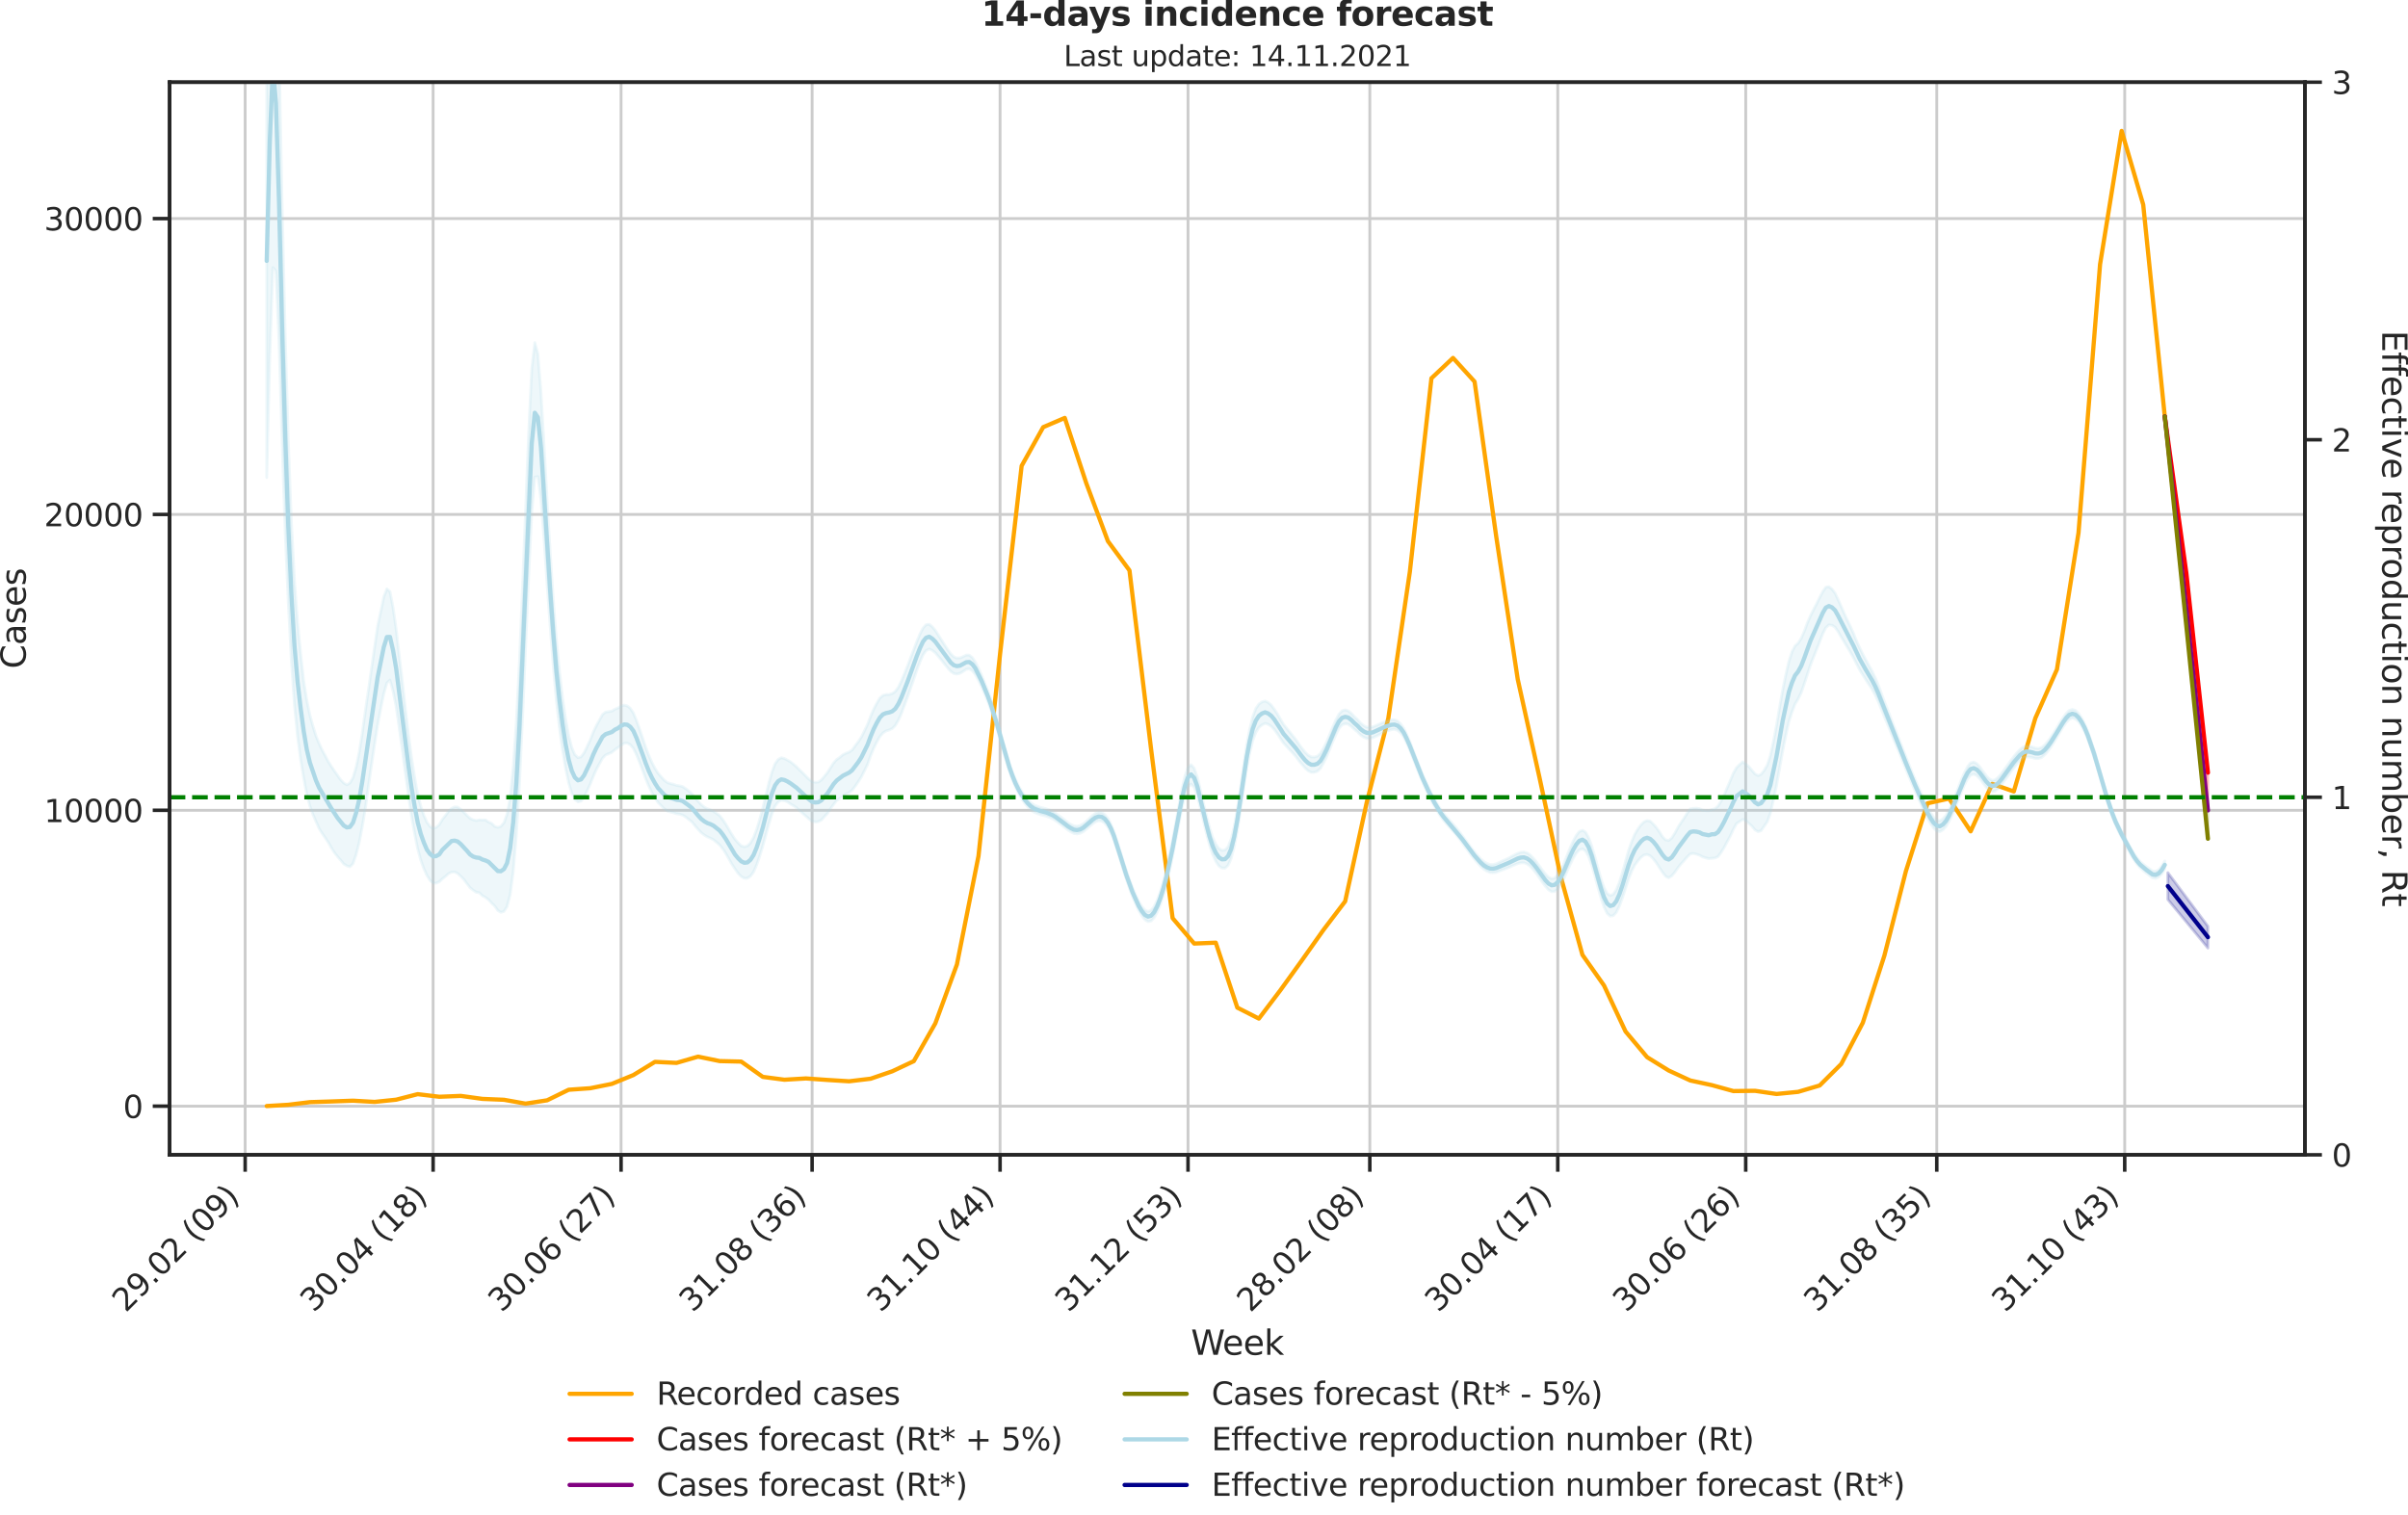 <?xml version="1.0" encoding="utf-8" standalone="no"?>
<!DOCTYPE svg PUBLIC "-//W3C//DTD SVG 1.1//EN"
  "http://www.w3.org/Graphics/SVG/1.1/DTD/svg11.dtd">
<svg height="536.657pt" version="1.1" viewBox="0 0 853.09 536.657" width="853.09pt" xmlns="http://www.w3.org/2000/svg" xmlns:xlink="http://www.w3.org/1999/xlink">
 <defs>
  <style type="text/css">*{stroke-linecap:butt;stroke-linejoin:round;}</style>
 </defs>
 <g id="figure_1">
  <g id="patch_1">
   <path d="M 0 536.657 
L 853.09 536.657 
L 853.09 0 
L 0 0 
z
" style="fill:none;"/>
  </g>
  <g id="axes_1">
   <g id="patch_2">
    <path d="M 60.108 409.147 
L 816.591 409.147 
L 816.591 29.118 
L 60.108 29.118 
z
" style="fill:none;"/>
   </g>
   <g id="matplotlib.axis_1">
    <g id="xtick_1">
     <g id="line2d_1">
      <path clip-path="url(#p2c91d3ca7a)" d="M 86.852 409.147 
L 86.852 29.118 
" style="fill:none;stroke:#cccccc;stroke-linecap:round;"/>
     </g>
     <g id="line2d_2">
      <defs>
       <path d="M 0 0 
L 0 6 
" id="m88fcd6053d" style="stroke:#262626;stroke-width:1.25;"/>
      </defs>
      <g>
       <use style="fill:#262626;stroke:#262626;stroke-width:1.25;" x="86.852" xlink:href="#m88fcd6053d" y="409.147"/>
      </g>
     </g>
     <g id="text_1">
      <!-- 29.02 (09) -->
      <g style="fill:#262626;" transform="translate(44.528 465.264)rotate(-45)scale(0.11 -0.11)">
       <defs>
        <path d="M 1228 531 
L 3431 531 
L 3431 0 
L 469 0 
L 469 531 
Q 828 903 1448 1529 
Q 2069 2156 2228 2338 
Q 2531 2678 2651 2914 
Q 2772 3150 2772 3378 
Q 2772 3750 2511 3984 
Q 2250 4219 1831 4219 
Q 1534 4219 1204 4116 
Q 875 4013 500 3803 
L 500 4441 
Q 881 4594 1212 4672 
Q 1544 4750 1819 4750 
Q 2544 4750 2975 4387 
Q 3406 4025 3406 3419 
Q 3406 3131 3298 2873 
Q 3191 2616 2906 2266 
Q 2828 2175 2409 1742 
Q 1991 1309 1228 531 
z
" id="DejaVuSans-32" transform="scale(0.016)"/>
        <path d="M 703 97 
L 703 672 
Q 941 559 1184 500 
Q 1428 441 1663 441 
Q 2288 441 2617 861 
Q 2947 1281 2994 2138 
Q 2813 1869 2534 1725 
Q 2256 1581 1919 1581 
Q 1219 1581 811 2004 
Q 403 2428 403 3163 
Q 403 3881 828 4315 
Q 1253 4750 1959 4750 
Q 2769 4750 3195 4129 
Q 3622 3509 3622 2328 
Q 3622 1225 3098 567 
Q 2575 -91 1691 -91 
Q 1453 -91 1209 -44 
Q 966 3 703 97 
z
M 1959 2075 
Q 2384 2075 2632 2365 
Q 2881 2656 2881 3163 
Q 2881 3666 2632 3958 
Q 2384 4250 1959 4250 
Q 1534 4250 1286 3958 
Q 1038 3666 1038 3163 
Q 1038 2656 1286 2365 
Q 1534 2075 1959 2075 
z
" id="DejaVuSans-39" transform="scale(0.016)"/>
        <path d="M 684 794 
L 1344 794 
L 1344 0 
L 684 0 
L 684 794 
z
" id="DejaVuSans-2e" transform="scale(0.016)"/>
        <path d="M 2034 4250 
Q 1547 4250 1301 3770 
Q 1056 3291 1056 2328 
Q 1056 1369 1301 889 
Q 1547 409 2034 409 
Q 2525 409 2770 889 
Q 3016 1369 3016 2328 
Q 3016 3291 2770 3770 
Q 2525 4250 2034 4250 
z
M 2034 4750 
Q 2819 4750 3233 4129 
Q 3647 3509 3647 2328 
Q 3647 1150 3233 529 
Q 2819 -91 2034 -91 
Q 1250 -91 836 529 
Q 422 1150 422 2328 
Q 422 3509 836 4129 
Q 1250 4750 2034 4750 
z
" id="DejaVuSans-30" transform="scale(0.016)"/>
        <path id="DejaVuSans-20" transform="scale(0.016)"/>
        <path d="M 1984 4856 
Q 1566 4138 1362 3434 
Q 1159 2731 1159 2009 
Q 1159 1288 1364 580 
Q 1569 -128 1984 -844 
L 1484 -844 
Q 1016 -109 783 600 
Q 550 1309 550 2009 
Q 550 2706 781 3412 
Q 1013 4119 1484 4856 
L 1984 4856 
z
" id="DejaVuSans-28" transform="scale(0.016)"/>
        <path d="M 513 4856 
L 1013 4856 
Q 1481 4119 1714 3412 
Q 1947 2706 1947 2009 
Q 1947 1309 1714 600 
Q 1481 -109 1013 -844 
L 513 -844 
Q 928 -128 1133 580 
Q 1338 1288 1338 2009 
Q 1338 2731 1133 3434 
Q 928 4138 513 4856 
z
" id="DejaVuSans-29" transform="scale(0.016)"/>
       </defs>
       <use xlink:href="#DejaVuSans-32"/>
       <use x="63.623" xlink:href="#DejaVuSans-39"/>
       <use x="127.246" xlink:href="#DejaVuSans-2e"/>
       <use x="159.033" xlink:href="#DejaVuSans-30"/>
       <use x="222.656" xlink:href="#DejaVuSans-32"/>
       <use x="286.279" xlink:href="#DejaVuSans-20"/>
       <use x="318.066" xlink:href="#DejaVuSans-28"/>
       <use x="357.08" xlink:href="#DejaVuSans-30"/>
       <use x="420.703" xlink:href="#DejaVuSans-39"/>
       <use x="484.326" xlink:href="#DejaVuSans-29"/>
      </g>
     </g>
    </g>
    <g id="xtick_2">
     <g id="line2d_3">
      <path clip-path="url(#p2c91d3ca7a)" d="M 153.44 409.147 
L 153.44 29.118 
" style="fill:none;stroke:#cccccc;stroke-linecap:round;"/>
     </g>
     <g id="line2d_4">
      <g>
       <use style="fill:#262626;stroke:#262626;stroke-width:1.25;" x="153.44" xlink:href="#m88fcd6053d" y="409.147"/>
      </g>
     </g>
     <g id="text_2">
      <!-- 30.04 (18) -->
      <g style="fill:#262626;" transform="translate(111.116 465.264)rotate(-45)scale(0.11 -0.11)">
       <defs>
        <path d="M 2597 2516 
Q 3050 2419 3304 2112 
Q 3559 1806 3559 1356 
Q 3559 666 3084 287 
Q 2609 -91 1734 -91 
Q 1441 -91 1130 -33 
Q 819 25 488 141 
L 488 750 
Q 750 597 1062 519 
Q 1375 441 1716 441 
Q 2309 441 2620 675 
Q 2931 909 2931 1356 
Q 2931 1769 2642 2001 
Q 2353 2234 1838 2234 
L 1294 2234 
L 1294 2753 
L 1863 2753 
Q 2328 2753 2575 2939 
Q 2822 3125 2822 3475 
Q 2822 3834 2567 4026 
Q 2313 4219 1838 4219 
Q 1578 4219 1281 4162 
Q 984 4106 628 3988 
L 628 4550 
Q 988 4650 1302 4700 
Q 1616 4750 1894 4750 
Q 2613 4750 3031 4423 
Q 3450 4097 3450 3541 
Q 3450 3153 3228 2886 
Q 3006 2619 2597 2516 
z
" id="DejaVuSans-33" transform="scale(0.016)"/>
        <path d="M 2419 4116 
L 825 1625 
L 2419 1625 
L 2419 4116 
z
M 2253 4666 
L 3047 4666 
L 3047 1625 
L 3713 1625 
L 3713 1100 
L 3047 1100 
L 3047 0 
L 2419 0 
L 2419 1100 
L 313 1100 
L 313 1709 
L 2253 4666 
z
" id="DejaVuSans-34" transform="scale(0.016)"/>
        <path d="M 794 531 
L 1825 531 
L 1825 4091 
L 703 3866 
L 703 4441 
L 1819 4666 
L 2450 4666 
L 2450 531 
L 3481 531 
L 3481 0 
L 794 0 
L 794 531 
z
" id="DejaVuSans-31" transform="scale(0.016)"/>
        <path d="M 2034 2216 
Q 1584 2216 1326 1975 
Q 1069 1734 1069 1313 
Q 1069 891 1326 650 
Q 1584 409 2034 409 
Q 2484 409 2743 651 
Q 3003 894 3003 1313 
Q 3003 1734 2745 1975 
Q 2488 2216 2034 2216 
z
M 1403 2484 
Q 997 2584 770 2862 
Q 544 3141 544 3541 
Q 544 4100 942 4425 
Q 1341 4750 2034 4750 
Q 2731 4750 3128 4425 
Q 3525 4100 3525 3541 
Q 3525 3141 3298 2862 
Q 3072 2584 2669 2484 
Q 3125 2378 3379 2068 
Q 3634 1759 3634 1313 
Q 3634 634 3220 271 
Q 2806 -91 2034 -91 
Q 1263 -91 848 271 
Q 434 634 434 1313 
Q 434 1759 690 2068 
Q 947 2378 1403 2484 
z
M 1172 3481 
Q 1172 3119 1398 2916 
Q 1625 2713 2034 2713 
Q 2441 2713 2670 2916 
Q 2900 3119 2900 3481 
Q 2900 3844 2670 4047 
Q 2441 4250 2034 4250 
Q 1625 4250 1398 4047 
Q 1172 3844 1172 3481 
z
" id="DejaVuSans-38" transform="scale(0.016)"/>
       </defs>
       <use xlink:href="#DejaVuSans-33"/>
       <use x="63.623" xlink:href="#DejaVuSans-30"/>
       <use x="127.246" xlink:href="#DejaVuSans-2e"/>
       <use x="159.033" xlink:href="#DejaVuSans-30"/>
       <use x="222.656" xlink:href="#DejaVuSans-34"/>
       <use x="286.279" xlink:href="#DejaVuSans-20"/>
       <use x="318.066" xlink:href="#DejaVuSans-28"/>
       <use x="357.08" xlink:href="#DejaVuSans-31"/>
       <use x="420.703" xlink:href="#DejaVuSans-38"/>
       <use x="484.326" xlink:href="#DejaVuSans-29"/>
      </g>
     </g>
    </g>
    <g id="xtick_3">
     <g id="line2d_5">
      <path clip-path="url(#p2c91d3ca7a)" d="M 220.028 409.147 
L 220.028 29.118 
" style="fill:none;stroke:#cccccc;stroke-linecap:round;"/>
     </g>
     <g id="line2d_6">
      <g>
       <use style="fill:#262626;stroke:#262626;stroke-width:1.25;" x="220.028" xlink:href="#m88fcd6053d" y="409.147"/>
      </g>
     </g>
     <g id="text_3">
      <!-- 30.06 (27) -->
      <g style="fill:#262626;" transform="translate(177.704 465.264)rotate(-45)scale(0.11 -0.11)">
       <defs>
        <path d="M 2113 2584 
Q 1688 2584 1439 2293 
Q 1191 2003 1191 1497 
Q 1191 994 1439 701 
Q 1688 409 2113 409 
Q 2538 409 2786 701 
Q 3034 994 3034 1497 
Q 3034 2003 2786 2293 
Q 2538 2584 2113 2584 
z
M 3366 4563 
L 3366 3988 
Q 3128 4100 2886 4159 
Q 2644 4219 2406 4219 
Q 1781 4219 1451 3797 
Q 1122 3375 1075 2522 
Q 1259 2794 1537 2939 
Q 1816 3084 2150 3084 
Q 2853 3084 3261 2657 
Q 3669 2231 3669 1497 
Q 3669 778 3244 343 
Q 2819 -91 2113 -91 
Q 1303 -91 875 529 
Q 447 1150 447 2328 
Q 447 3434 972 4092 
Q 1497 4750 2381 4750 
Q 2619 4750 2861 4703 
Q 3103 4656 3366 4563 
z
" id="DejaVuSans-36" transform="scale(0.016)"/>
        <path d="M 525 4666 
L 3525 4666 
L 3525 4397 
L 1831 0 
L 1172 0 
L 2766 4134 
L 525 4134 
L 525 4666 
z
" id="DejaVuSans-37" transform="scale(0.016)"/>
       </defs>
       <use xlink:href="#DejaVuSans-33"/>
       <use x="63.623" xlink:href="#DejaVuSans-30"/>
       <use x="127.246" xlink:href="#DejaVuSans-2e"/>
       <use x="159.033" xlink:href="#DejaVuSans-30"/>
       <use x="222.656" xlink:href="#DejaVuSans-36"/>
       <use x="286.279" xlink:href="#DejaVuSans-20"/>
       <use x="318.066" xlink:href="#DejaVuSans-28"/>
       <use x="357.08" xlink:href="#DejaVuSans-32"/>
       <use x="420.703" xlink:href="#DejaVuSans-37"/>
       <use x="484.326" xlink:href="#DejaVuSans-29"/>
      </g>
     </g>
    </g>
    <g id="xtick_4">
     <g id="line2d_7">
      <path clip-path="url(#p2c91d3ca7a)" d="M 287.708 409.147 
L 287.708 29.118 
" style="fill:none;stroke:#cccccc;stroke-linecap:round;"/>
     </g>
     <g id="line2d_8">
      <g>
       <use style="fill:#262626;stroke:#262626;stroke-width:1.25;" x="287.708" xlink:href="#m88fcd6053d" y="409.147"/>
      </g>
     </g>
     <g id="text_4">
      <!-- 31.08 (36) -->
      <g style="fill:#262626;" transform="translate(245.383 465.264)rotate(-45)scale(0.11 -0.11)">
       <use xlink:href="#DejaVuSans-33"/>
       <use x="63.623" xlink:href="#DejaVuSans-31"/>
       <use x="127.246" xlink:href="#DejaVuSans-2e"/>
       <use x="159.033" xlink:href="#DejaVuSans-30"/>
       <use x="222.656" xlink:href="#DejaVuSans-38"/>
       <use x="286.279" xlink:href="#DejaVuSans-20"/>
       <use x="318.066" xlink:href="#DejaVuSans-28"/>
       <use x="357.08" xlink:href="#DejaVuSans-33"/>
       <use x="420.703" xlink:href="#DejaVuSans-36"/>
       <use x="484.326" xlink:href="#DejaVuSans-29"/>
      </g>
     </g>
    </g>
    <g id="xtick_5">
     <g id="line2d_9">
      <path clip-path="url(#p2c91d3ca7a)" d="M 354.296 409.147 
L 354.296 29.118 
" style="fill:none;stroke:#cccccc;stroke-linecap:round;"/>
     </g>
     <g id="line2d_10">
      <g>
       <use style="fill:#262626;stroke:#262626;stroke-width:1.25;" x="354.296" xlink:href="#m88fcd6053d" y="409.147"/>
      </g>
     </g>
     <g id="text_5">
      <!-- 31.10 (44) -->
      <g style="fill:#262626;" transform="translate(311.971 465.264)rotate(-45)scale(0.11 -0.11)">
       <use xlink:href="#DejaVuSans-33"/>
       <use x="63.623" xlink:href="#DejaVuSans-31"/>
       <use x="127.246" xlink:href="#DejaVuSans-2e"/>
       <use x="159.033" xlink:href="#DejaVuSans-31"/>
       <use x="222.656" xlink:href="#DejaVuSans-30"/>
       <use x="286.279" xlink:href="#DejaVuSans-20"/>
       <use x="318.066" xlink:href="#DejaVuSans-28"/>
       <use x="357.08" xlink:href="#DejaVuSans-34"/>
       <use x="420.703" xlink:href="#DejaVuSans-34"/>
       <use x="484.326" xlink:href="#DejaVuSans-29"/>
      </g>
     </g>
    </g>
    <g id="xtick_6">
     <g id="line2d_11">
      <path clip-path="url(#p2c91d3ca7a)" d="M 420.884 409.147 
L 420.884 29.118 
" style="fill:none;stroke:#cccccc;stroke-linecap:round;"/>
     </g>
     <g id="line2d_12">
      <g>
       <use style="fill:#262626;stroke:#262626;stroke-width:1.25;" x="420.884" xlink:href="#m88fcd6053d" y="409.147"/>
      </g>
     </g>
     <g id="text_6">
      <!-- 31.12 (53) -->
      <g style="fill:#262626;" transform="translate(378.559 465.264)rotate(-45)scale(0.11 -0.11)">
       <defs>
        <path d="M 691 4666 
L 3169 4666 
L 3169 4134 
L 1269 4134 
L 1269 2991 
Q 1406 3038 1543 3061 
Q 1681 3084 1819 3084 
Q 2600 3084 3056 2656 
Q 3513 2228 3513 1497 
Q 3513 744 3044 326 
Q 2575 -91 1722 -91 
Q 1428 -91 1123 -41 
Q 819 9 494 109 
L 494 744 
Q 775 591 1075 516 
Q 1375 441 1709 441 
Q 2250 441 2565 725 
Q 2881 1009 2881 1497 
Q 2881 1984 2565 2268 
Q 2250 2553 1709 2553 
Q 1456 2553 1204 2497 
Q 953 2441 691 2322 
L 691 4666 
z
" id="DejaVuSans-35" transform="scale(0.016)"/>
       </defs>
       <use xlink:href="#DejaVuSans-33"/>
       <use x="63.623" xlink:href="#DejaVuSans-31"/>
       <use x="127.246" xlink:href="#DejaVuSans-2e"/>
       <use x="159.033" xlink:href="#DejaVuSans-31"/>
       <use x="222.656" xlink:href="#DejaVuSans-32"/>
       <use x="286.279" xlink:href="#DejaVuSans-20"/>
       <use x="318.066" xlink:href="#DejaVuSans-28"/>
       <use x="357.08" xlink:href="#DejaVuSans-35"/>
       <use x="420.703" xlink:href="#DejaVuSans-33"/>
       <use x="484.326" xlink:href="#DejaVuSans-29"/>
      </g>
     </g>
    </g>
    <g id="xtick_7">
     <g id="line2d_13">
      <path clip-path="url(#p2c91d3ca7a)" d="M 485.288 409.147 
L 485.288 29.118 
" style="fill:none;stroke:#cccccc;stroke-linecap:round;"/>
     </g>
     <g id="line2d_14">
      <g>
       <use style="fill:#262626;stroke:#262626;stroke-width:1.25;" x="485.288" xlink:href="#m88fcd6053d" y="409.147"/>
      </g>
     </g>
     <g id="text_7">
      <!-- 28.02 (08) -->
      <g style="fill:#262626;" transform="translate(442.964 465.264)rotate(-45)scale(0.11 -0.11)">
       <use xlink:href="#DejaVuSans-32"/>
       <use x="63.623" xlink:href="#DejaVuSans-38"/>
       <use x="127.246" xlink:href="#DejaVuSans-2e"/>
       <use x="159.033" xlink:href="#DejaVuSans-30"/>
       <use x="222.656" xlink:href="#DejaVuSans-32"/>
       <use x="286.279" xlink:href="#DejaVuSans-20"/>
       <use x="318.066" xlink:href="#DejaVuSans-28"/>
       <use x="357.08" xlink:href="#DejaVuSans-30"/>
       <use x="420.703" xlink:href="#DejaVuSans-38"/>
       <use x="484.326" xlink:href="#DejaVuSans-29"/>
      </g>
     </g>
    </g>
    <g id="xtick_8">
     <g id="line2d_15">
      <path clip-path="url(#p2c91d3ca7a)" d="M 551.876 409.147 
L 551.876 29.118 
" style="fill:none;stroke:#cccccc;stroke-linecap:round;"/>
     </g>
     <g id="line2d_16">
      <g>
       <use style="fill:#262626;stroke:#262626;stroke-width:1.25;" x="551.876" xlink:href="#m88fcd6053d" y="409.147"/>
      </g>
     </g>
     <g id="text_8">
      <!-- 30.04 (17) -->
      <g style="fill:#262626;" transform="translate(509.552 465.264)rotate(-45)scale(0.11 -0.11)">
       <use xlink:href="#DejaVuSans-33"/>
       <use x="63.623" xlink:href="#DejaVuSans-30"/>
       <use x="127.246" xlink:href="#DejaVuSans-2e"/>
       <use x="159.033" xlink:href="#DejaVuSans-30"/>
       <use x="222.656" xlink:href="#DejaVuSans-34"/>
       <use x="286.279" xlink:href="#DejaVuSans-20"/>
       <use x="318.066" xlink:href="#DejaVuSans-28"/>
       <use x="357.08" xlink:href="#DejaVuSans-31"/>
       <use x="420.703" xlink:href="#DejaVuSans-37"/>
       <use x="484.326" xlink:href="#DejaVuSans-29"/>
      </g>
     </g>
    </g>
    <g id="xtick_9">
     <g id="line2d_17">
      <path clip-path="url(#p2c91d3ca7a)" d="M 618.464 409.147 
L 618.464 29.118 
" style="fill:none;stroke:#cccccc;stroke-linecap:round;"/>
     </g>
     <g id="line2d_18">
      <g>
       <use style="fill:#262626;stroke:#262626;stroke-width:1.25;" x="618.464" xlink:href="#m88fcd6053d" y="409.147"/>
      </g>
     </g>
     <g id="text_9">
      <!-- 30.06 (26) -->
      <g style="fill:#262626;" transform="translate(576.14 465.264)rotate(-45)scale(0.11 -0.11)">
       <use xlink:href="#DejaVuSans-33"/>
       <use x="63.623" xlink:href="#DejaVuSans-30"/>
       <use x="127.246" xlink:href="#DejaVuSans-2e"/>
       <use x="159.033" xlink:href="#DejaVuSans-30"/>
       <use x="222.656" xlink:href="#DejaVuSans-36"/>
       <use x="286.279" xlink:href="#DejaVuSans-20"/>
       <use x="318.066" xlink:href="#DejaVuSans-28"/>
       <use x="357.08" xlink:href="#DejaVuSans-32"/>
       <use x="420.703" xlink:href="#DejaVuSans-36"/>
       <use x="484.326" xlink:href="#DejaVuSans-29"/>
      </g>
     </g>
    </g>
    <g id="xtick_10">
     <g id="line2d_19">
      <path clip-path="url(#p2c91d3ca7a)" d="M 686.144 409.147 
L 686.144 29.118 
" style="fill:none;stroke:#cccccc;stroke-linecap:round;"/>
     </g>
     <g id="line2d_20">
      <g>
       <use style="fill:#262626;stroke:#262626;stroke-width:1.25;" x="686.144" xlink:href="#m88fcd6053d" y="409.147"/>
      </g>
     </g>
     <g id="text_10">
      <!-- 31.08 (35) -->
      <g style="fill:#262626;" transform="translate(643.82 465.264)rotate(-45)scale(0.11 -0.11)">
       <use xlink:href="#DejaVuSans-33"/>
       <use x="63.623" xlink:href="#DejaVuSans-31"/>
       <use x="127.246" xlink:href="#DejaVuSans-2e"/>
       <use x="159.033" xlink:href="#DejaVuSans-30"/>
       <use x="222.656" xlink:href="#DejaVuSans-38"/>
       <use x="286.279" xlink:href="#DejaVuSans-20"/>
       <use x="318.066" xlink:href="#DejaVuSans-28"/>
       <use x="357.08" xlink:href="#DejaVuSans-33"/>
       <use x="420.703" xlink:href="#DejaVuSans-35"/>
       <use x="484.326" xlink:href="#DejaVuSans-29"/>
      </g>
     </g>
    </g>
    <g id="xtick_11">
     <g id="line2d_21">
      <path clip-path="url(#p2c91d3ca7a)" d="M 752.732 409.147 
L 752.732 29.118 
" style="fill:none;stroke:#cccccc;stroke-linecap:round;"/>
     </g>
     <g id="line2d_22">
      <g>
       <use style="fill:#262626;stroke:#262626;stroke-width:1.25;" x="752.732" xlink:href="#m88fcd6053d" y="409.147"/>
      </g>
     </g>
     <g id="text_11">
      <!-- 31.10 (43) -->
      <g style="fill:#262626;" transform="translate(710.408 465.264)rotate(-45)scale(0.11 -0.11)">
       <use xlink:href="#DejaVuSans-33"/>
       <use x="63.623" xlink:href="#DejaVuSans-31"/>
       <use x="127.246" xlink:href="#DejaVuSans-2e"/>
       <use x="159.033" xlink:href="#DejaVuSans-31"/>
       <use x="222.656" xlink:href="#DejaVuSans-30"/>
       <use x="286.279" xlink:href="#DejaVuSans-20"/>
       <use x="318.066" xlink:href="#DejaVuSans-28"/>
       <use x="357.08" xlink:href="#DejaVuSans-34"/>
       <use x="420.703" xlink:href="#DejaVuSans-33"/>
       <use x="484.326" xlink:href="#DejaVuSans-29"/>
      </g>
     </g>
    </g>
    <g id="text_12">
     <!-- Week -->
     <g style="fill:#262626;" transform="translate(421.911 479.999)scale(0.12 -0.12)">
      <defs>
       <path d="M 213 4666 
L 850 4666 
L 1831 722 
L 2809 4666 
L 3519 4666 
L 4500 722 
L 5478 4666 
L 6119 4666 
L 4947 0 
L 4153 0 
L 3169 4050 
L 2175 0 
L 1381 0 
L 213 4666 
z
" id="DejaVuSans-57" transform="scale(0.016)"/>
       <path d="M 3597 1894 
L 3597 1613 
L 953 1613 
Q 991 1019 1311 708 
Q 1631 397 2203 397 
Q 2534 397 2845 478 
Q 3156 559 3463 722 
L 3463 178 
Q 3153 47 2828 -22 
Q 2503 -91 2169 -91 
Q 1331 -91 842 396 
Q 353 884 353 1716 
Q 353 2575 817 3079 
Q 1281 3584 2069 3584 
Q 2775 3584 3186 3129 
Q 3597 2675 3597 1894 
z
M 3022 2063 
Q 3016 2534 2758 2815 
Q 2500 3097 2075 3097 
Q 1594 3097 1305 2825 
Q 1016 2553 972 2059 
L 3022 2063 
z
" id="DejaVuSans-65" transform="scale(0.016)"/>
       <path d="M 581 4863 
L 1159 4863 
L 1159 1991 
L 2875 3500 
L 3609 3500 
L 1753 1863 
L 3688 0 
L 2938 0 
L 1159 1709 
L 1159 0 
L 581 0 
L 581 4863 
z
" id="DejaVuSans-6b" transform="scale(0.016)"/>
      </defs>
      <use xlink:href="#DejaVuSans-57"/>
      <use x="93.002" xlink:href="#DejaVuSans-65"/>
      <use x="154.525" xlink:href="#DejaVuSans-65"/>
      <use x="216.049" xlink:href="#DejaVuSans-6b"/>
     </g>
    </g>
   </g>
   <g id="matplotlib.axis_2">
    <g id="ytick_1">
     <g id="line2d_23">
      <path clip-path="url(#p2c91d3ca7a)" d="M 60.108 391.915 
L 816.591 391.915 
" style="fill:none;stroke:#cccccc;stroke-linecap:round;"/>
     </g>
     <g id="line2d_24">
      <defs>
       <path d="M 0 0 
L -6 0 
" id="mf0a6bf6fda" style="stroke:#262626;stroke-width:1.25;"/>
      </defs>
      <g>
       <use style="fill:#262626;stroke:#262626;stroke-width:1.25;" x="60.108" xlink:href="#mf0a6bf6fda" y="391.915"/>
      </g>
     </g>
     <g id="text_13">
      <!-- 0 -->
      <g style="fill:#262626;" transform="translate(43.609 396.094)scale(0.11 -0.11)">
       <use xlink:href="#DejaVuSans-30"/>
      </g>
     </g>
    </g>
    <g id="ytick_2">
     <g id="line2d_25">
      <path clip-path="url(#p2c91d3ca7a)" d="M 60.108 287.09 
L 816.591 287.09 
" style="fill:none;stroke:#cccccc;stroke-linecap:round;"/>
     </g>
     <g id="line2d_26">
      <g>
       <use style="fill:#262626;stroke:#262626;stroke-width:1.25;" x="60.108" xlink:href="#mf0a6bf6fda" y="287.09"/>
      </g>
     </g>
     <g id="text_14">
      <!-- 10000 -->
      <g style="fill:#262626;" transform="translate(15.614 291.269)scale(0.11 -0.11)">
       <use xlink:href="#DejaVuSans-31"/>
       <use x="63.623" xlink:href="#DejaVuSans-30"/>
       <use x="127.246" xlink:href="#DejaVuSans-30"/>
       <use x="190.869" xlink:href="#DejaVuSans-30"/>
       <use x="254.492" xlink:href="#DejaVuSans-30"/>
      </g>
     </g>
    </g>
    <g id="ytick_3">
     <g id="line2d_27">
      <path clip-path="url(#p2c91d3ca7a)" d="M 60.108 182.266 
L 816.591 182.266 
" style="fill:none;stroke:#cccccc;stroke-linecap:round;"/>
     </g>
     <g id="line2d_28">
      <g>
       <use style="fill:#262626;stroke:#262626;stroke-width:1.25;" x="60.108" xlink:href="#mf0a6bf6fda" y="182.266"/>
      </g>
     </g>
     <g id="text_15">
      <!-- 20000 -->
      <g style="fill:#262626;" transform="translate(15.614 186.445)scale(0.11 -0.11)">
       <use xlink:href="#DejaVuSans-32"/>
       <use x="63.623" xlink:href="#DejaVuSans-30"/>
       <use x="127.246" xlink:href="#DejaVuSans-30"/>
       <use x="190.869" xlink:href="#DejaVuSans-30"/>
       <use x="254.492" xlink:href="#DejaVuSans-30"/>
      </g>
     </g>
    </g>
    <g id="ytick_4">
     <g id="line2d_29">
      <path clip-path="url(#p2c91d3ca7a)" d="M 60.108 77.441 
L 816.591 77.441 
" style="fill:none;stroke:#cccccc;stroke-linecap:round;"/>
     </g>
     <g id="line2d_30">
      <g>
       <use style="fill:#262626;stroke:#262626;stroke-width:1.25;" x="60.108" xlink:href="#mf0a6bf6fda" y="77.441"/>
      </g>
     </g>
     <g id="text_16">
      <!-- 30000 -->
      <g style="fill:#262626;" transform="translate(15.614 81.62)scale(0.11 -0.11)">
       <use xlink:href="#DejaVuSans-33"/>
       <use x="63.623" xlink:href="#DejaVuSans-30"/>
       <use x="127.246" xlink:href="#DejaVuSans-30"/>
       <use x="190.869" xlink:href="#DejaVuSans-30"/>
       <use x="254.492" xlink:href="#DejaVuSans-30"/>
      </g>
     </g>
    </g>
    <g id="text_17">
     <!-- Cases -->
     <g style="fill:#262626;" transform="translate(9.118 236.942)rotate(-90)scale(0.12 -0.12)">
      <defs>
       <path d="M 4122 4306 
L 4122 3641 
Q 3803 3938 3442 4084 
Q 3081 4231 2675 4231 
Q 1875 4231 1450 3742 
Q 1025 3253 1025 2328 
Q 1025 1406 1450 917 
Q 1875 428 2675 428 
Q 3081 428 3442 575 
Q 3803 722 4122 1019 
L 4122 359 
Q 3791 134 3420 21 
Q 3050 -91 2638 -91 
Q 1578 -91 968 557 
Q 359 1206 359 2328 
Q 359 3453 968 4101 
Q 1578 4750 2638 4750 
Q 3056 4750 3426 4639 
Q 3797 4528 4122 4306 
z
" id="DejaVuSans-43" transform="scale(0.016)"/>
       <path d="M 2194 1759 
Q 1497 1759 1228 1600 
Q 959 1441 959 1056 
Q 959 750 1161 570 
Q 1363 391 1709 391 
Q 2188 391 2477 730 
Q 2766 1069 2766 1631 
L 2766 1759 
L 2194 1759 
z
M 3341 1997 
L 3341 0 
L 2766 0 
L 2766 531 
Q 2569 213 2275 61 
Q 1981 -91 1556 -91 
Q 1019 -91 701 211 
Q 384 513 384 1019 
Q 384 1609 779 1909 
Q 1175 2209 1959 2209 
L 2766 2209 
L 2766 2266 
Q 2766 2663 2505 2880 
Q 2244 3097 1772 3097 
Q 1472 3097 1187 3025 
Q 903 2953 641 2809 
L 641 3341 
Q 956 3463 1253 3523 
Q 1550 3584 1831 3584 
Q 2591 3584 2966 3190 
Q 3341 2797 3341 1997 
z
" id="DejaVuSans-61" transform="scale(0.016)"/>
       <path d="M 2834 3397 
L 2834 2853 
Q 2591 2978 2328 3040 
Q 2066 3103 1784 3103 
Q 1356 3103 1142 2972 
Q 928 2841 928 2578 
Q 928 2378 1081 2264 
Q 1234 2150 1697 2047 
L 1894 2003 
Q 2506 1872 2764 1633 
Q 3022 1394 3022 966 
Q 3022 478 2636 193 
Q 2250 -91 1575 -91 
Q 1294 -91 989 -36 
Q 684 19 347 128 
L 347 722 
Q 666 556 975 473 
Q 1284 391 1588 391 
Q 1994 391 2212 530 
Q 2431 669 2431 922 
Q 2431 1156 2273 1281 
Q 2116 1406 1581 1522 
L 1381 1569 
Q 847 1681 609 1914 
Q 372 2147 372 2553 
Q 372 3047 722 3315 
Q 1072 3584 1716 3584 
Q 2034 3584 2315 3537 
Q 2597 3491 2834 3397 
z
" id="DejaVuSans-73" transform="scale(0.016)"/>
      </defs>
      <use xlink:href="#DejaVuSans-43"/>
      <use x="69.824" xlink:href="#DejaVuSans-61"/>
      <use x="131.104" xlink:href="#DejaVuSans-73"/>
      <use x="183.203" xlink:href="#DejaVuSans-65"/>
      <use x="244.727" xlink:href="#DejaVuSans-73"/>
     </g>
    </g>
   </g>
   <g id="PolyCollection_1">
    <defs>
     <path d="M 766.923 -389.12 
L 766.923 -389.12 
L 774.564 -333.563 
L 782.205 -262.9 
L 782.205 -249.535 
L 782.205 -249.535 
L 774.564 -320.931 
L 766.923 -389.12 
z
" id="maf54c5d7e2" style="stroke:#ff0000;stroke-opacity:0.2;"/>
    </defs>
    <g clip-path="url(#p2c91d3ca7a)">
     <use style="fill:#ff0000;fill-opacity:0.2;stroke:#ff0000;stroke-opacity:0.2;" x="0" xlink:href="#maf54c5d7e2" y="536.657"/>
    </g>
   </g>
   <g id="PolyCollection_2">
    <defs>
     <path d="M 766.923 -389.12 
L 766.923 -389.12 
L 774.564 -320.931 
L 782.205 -249.535 
L 782.205 -239.504 
L 782.205 -239.504 
L 774.564 -314.841 
L 766.923 -389.12 
z
" id="maff665493e" style="stroke:#808000;stroke-opacity:0.2;"/>
    </defs>
    <g clip-path="url(#p2c91d3ca7a)">
     <use style="fill:#808000;fill-opacity:0.2;stroke:#808000;stroke-opacity:0.2;" x="0" xlink:href="#maff665493e" y="536.657"/>
    </g>
   </g>
   <g id="line2d_31">
    <path clip-path="url(#p2c91d3ca7a)" d="M 94.493 391.873 
L 102.134 391.422 
L 109.776 390.489 
L 117.417 390.248 
L 125.058 389.975 
L 132.699 390.405 
L 140.341 389.619 
L 147.982 387.659 
L 155.623 388.581 
L 163.264 388.277 
L 170.906 389.336 
L 178.547 389.651 
L 186.188 391.013 
L 193.829 389.839 
L 201.471 386.097 
L 209.112 385.562 
L 216.753 384.021 
L 224.394 380.887 
L 232.036 376.212 
L 239.677 376.579 
L 247.318 374.367 
L 254.959 375.939 
L 262.601 376.118 
L 270.242 381.537 
L 277.883 382.543 
L 285.524 382.093 
L 293.166 382.627 
L 300.807 383.099 
L 308.448 382.187 
L 316.089 379.566 
L 323.731 375.971 
L 331.372 362.553 
L 339.013 341.714 
L 346.654 303.296 
L 354.296 231.722 
L 361.937 165.064 
L 369.578 151.342 
L 377.219 148.072 
L 384.861 171.259 
L 392.502 191.731 
L 400.143 202.098 
L 407.784 265.318 
L 415.426 325.299 
L 423.067 334.303 
L 430.708 333.989 
L 438.349 357.008 
L 445.99 360.887 
L 453.632 350.803 
L 461.273 340.194 
L 468.914 329.397 
L 476.555 319.345 
L 484.197 284.291 
L 491.838 254.542 
L 499.479 202.528 
L 507.12 134.025 
L 514.762 126.814 
L 522.403 135.21 
L 530.044 189.897 
L 537.685 240.632 
L 545.327 275.172 
L 552.968 310.718 
L 560.609 338.297 
L 568.25 349.146 
L 575.892 365.457 
L 583.533 374.556 
L 591.174 379.283 
L 598.815 382.816 
L 606.457 384.462 
L 614.098 386.569 
L 621.739 386.474 
L 629.38 387.596 
L 637.022 386.841 
L 644.663 384.588 
L 652.304 376.977 
L 659.945 362.365 
L 667.587 338.57 
L 675.228 308.59 
L 682.869 284.606 
L 690.51 282.929 
L 698.152 294.533 
L 705.793 277.729 
L 713.434 280.413 
L 721.075 254.427 
L 728.717 237.194 
L 736.358 188.786 
L 743.999 93.647 
L 751.64 46.392 
L 759.282 72.504 
L 766.923 147.537 
" style="fill:none;stroke:#ffa500;stroke-linecap:round;stroke-width:1.5;"/>
   </g>
   <g id="line2d_32">
    <path clip-path="url(#p2c91d3ca7a)" d="M 766.923 147.537 
L 774.564 203.094 
L 782.205 273.757 
" style="fill:none;stroke:#ff0000;stroke-linecap:round;stroke-width:1.5;"/>
   </g>
   <g id="line2d_33">
    <path clip-path="url(#p2c91d3ca7a)" d="M 766.923 147.537 
L 774.564 215.726 
L 782.205 287.122 
" style="fill:none;stroke:#800080;stroke-linecap:round;stroke-width:1.5;"/>
   </g>
   <g id="line2d_34">
    <path clip-path="url(#p2c91d3ca7a)" d="M 766.923 147.537 
L 774.564 221.816 
L 782.205 297.153 
" style="fill:none;stroke:#808000;stroke-linecap:round;stroke-width:1.5;"/>
   </g>
   <g id="patch_3">
    <path d="M 60.108 409.147 
L 60.108 29.118 
" style="fill:none;stroke:#262626;stroke-linecap:square;stroke-linejoin:miter;stroke-width:1.25;"/>
   </g>
   <g id="patch_4">
    <path d="M 816.591 409.147 
L 816.591 29.118 
" style="fill:none;stroke:#262626;stroke-linecap:square;stroke-linejoin:miter;stroke-width:1.25;"/>
   </g>
   <g id="patch_5">
    <path d="M 60.108 409.147 
L 816.591 409.147 
" style="fill:none;stroke:#262626;stroke-linecap:square;stroke-linejoin:miter;stroke-width:1.25;"/>
   </g>
   <g id="patch_6">
    <path d="M 60.108 29.118 
L 816.591 29.118 
" style="fill:none;stroke:#262626;stroke-linecap:square;stroke-linejoin:miter;stroke-width:1.25;"/>
   </g>
   <g id="text_18">
    <!-- Last update: 14.11.2021 -->
    <g style="fill:#262626;" transform="translate(376.85 23.418)scale(0.1 -0.1)">
     <defs>
      <path d="M 628 4666 
L 1259 4666 
L 1259 531 
L 3531 531 
L 3531 0 
L 628 0 
L 628 4666 
z
" id="DejaVuSans-4c" transform="scale(0.016)"/>
      <path d="M 1172 4494 
L 1172 3500 
L 2356 3500 
L 2356 3053 
L 1172 3053 
L 1172 1153 
Q 1172 725 1289 603 
Q 1406 481 1766 481 
L 2356 481 
L 2356 0 
L 1766 0 
Q 1100 0 847 248 
Q 594 497 594 1153 
L 594 3053 
L 172 3053 
L 172 3500 
L 594 3500 
L 594 4494 
L 1172 4494 
z
" id="DejaVuSans-74" transform="scale(0.016)"/>
      <path d="M 544 1381 
L 544 3500 
L 1119 3500 
L 1119 1403 
Q 1119 906 1312 657 
Q 1506 409 1894 409 
Q 2359 409 2629 706 
Q 2900 1003 2900 1516 
L 2900 3500 
L 3475 3500 
L 3475 0 
L 2900 0 
L 2900 538 
Q 2691 219 2414 64 
Q 2138 -91 1772 -91 
Q 1169 -91 856 284 
Q 544 659 544 1381 
z
M 1991 3584 
L 1991 3584 
z
" id="DejaVuSans-75" transform="scale(0.016)"/>
      <path d="M 1159 525 
L 1159 -1331 
L 581 -1331 
L 581 3500 
L 1159 3500 
L 1159 2969 
Q 1341 3281 1617 3432 
Q 1894 3584 2278 3584 
Q 2916 3584 3314 3078 
Q 3713 2572 3713 1747 
Q 3713 922 3314 415 
Q 2916 -91 2278 -91 
Q 1894 -91 1617 61 
Q 1341 213 1159 525 
z
M 3116 1747 
Q 3116 2381 2855 2742 
Q 2594 3103 2138 3103 
Q 1681 3103 1420 2742 
Q 1159 2381 1159 1747 
Q 1159 1113 1420 752 
Q 1681 391 2138 391 
Q 2594 391 2855 752 
Q 3116 1113 3116 1747 
z
" id="DejaVuSans-70" transform="scale(0.016)"/>
      <path d="M 2906 2969 
L 2906 4863 
L 3481 4863 
L 3481 0 
L 2906 0 
L 2906 525 
Q 2725 213 2448 61 
Q 2172 -91 1784 -91 
Q 1150 -91 751 415 
Q 353 922 353 1747 
Q 353 2572 751 3078 
Q 1150 3584 1784 3584 
Q 2172 3584 2448 3432 
Q 2725 3281 2906 2969 
z
M 947 1747 
Q 947 1113 1208 752 
Q 1469 391 1925 391 
Q 2381 391 2643 752 
Q 2906 1113 2906 1747 
Q 2906 2381 2643 2742 
Q 2381 3103 1925 3103 
Q 1469 3103 1208 2742 
Q 947 2381 947 1747 
z
" id="DejaVuSans-64" transform="scale(0.016)"/>
      <path d="M 750 794 
L 1409 794 
L 1409 0 
L 750 0 
L 750 794 
z
M 750 3309 
L 1409 3309 
L 1409 2516 
L 750 2516 
L 750 3309 
z
" id="DejaVuSans-3a" transform="scale(0.016)"/>
     </defs>
     <use xlink:href="#DejaVuSans-4c"/>
     <use x="55.713" xlink:href="#DejaVuSans-61"/>
     <use x="116.992" xlink:href="#DejaVuSans-73"/>
     <use x="169.092" xlink:href="#DejaVuSans-74"/>
     <use x="208.301" xlink:href="#DejaVuSans-20"/>
     <use x="240.088" xlink:href="#DejaVuSans-75"/>
     <use x="303.467" xlink:href="#DejaVuSans-70"/>
     <use x="366.943" xlink:href="#DejaVuSans-64"/>
     <use x="430.42" xlink:href="#DejaVuSans-61"/>
     <use x="491.699" xlink:href="#DejaVuSans-74"/>
     <use x="530.908" xlink:href="#DejaVuSans-65"/>
     <use x="592.432" xlink:href="#DejaVuSans-3a"/>
     <use x="626.123" xlink:href="#DejaVuSans-20"/>
     <use x="657.91" xlink:href="#DejaVuSans-31"/>
     <use x="721.533" xlink:href="#DejaVuSans-34"/>
     <use x="785.156" xlink:href="#DejaVuSans-2e"/>
     <use x="816.943" xlink:href="#DejaVuSans-31"/>
     <use x="880.566" xlink:href="#DejaVuSans-31"/>
     <use x="944.189" xlink:href="#DejaVuSans-2e"/>
     <use x="975.977" xlink:href="#DejaVuSans-32"/>
     <use x="1039.6" xlink:href="#DejaVuSans-30"/>
     <use x="1103.223" xlink:href="#DejaVuSans-32"/>
     <use x="1166.846" xlink:href="#DejaVuSans-31"/>
    </g>
   </g>
   <g id="text_19">
    <!-- 14-days incidence forecast -->
    <g style="fill:#262626;" transform="translate(347.685 9.118)scale(0.12 -0.12)">
     <defs>
      <path d="M 750 831 
L 1813 831 
L 1813 3847 
L 722 3622 
L 722 4441 
L 1806 4666 
L 2950 4666 
L 2950 831 
L 4013 831 
L 4013 0 
L 750 0 
L 750 831 
z
" id="DejaVuSans-Bold-31" transform="scale(0.016)"/>
      <path d="M 2356 3675 
L 1038 1722 
L 2356 1722 
L 2356 3675 
z
M 2156 4666 
L 3494 4666 
L 3494 1722 
L 4159 1722 
L 4159 850 
L 3494 850 
L 3494 0 
L 2356 0 
L 2356 850 
L 288 850 
L 288 1881 
L 2156 4666 
z
" id="DejaVuSans-Bold-34" transform="scale(0.016)"/>
      <path d="M 347 2297 
L 2309 2297 
L 2309 1388 
L 347 1388 
L 347 2297 
z
" id="DejaVuSans-Bold-2d" transform="scale(0.016)"/>
      <path d="M 2919 2988 
L 2919 4863 
L 4044 4863 
L 4044 0 
L 2919 0 
L 2919 506 
Q 2688 197 2409 53 
Q 2131 -91 1766 -91 
Q 1119 -91 703 423 
Q 288 938 288 1747 
Q 288 2556 703 3070 
Q 1119 3584 1766 3584 
Q 2128 3584 2408 3439 
Q 2688 3294 2919 2988 
z
M 2181 722 
Q 2541 722 2730 984 
Q 2919 1247 2919 1747 
Q 2919 2247 2730 2509 
Q 2541 2772 2181 2772 
Q 1825 2772 1636 2509 
Q 1447 2247 1447 1747 
Q 1447 1247 1636 984 
Q 1825 722 2181 722 
z
" id="DejaVuSans-Bold-64" transform="scale(0.016)"/>
      <path d="M 2106 1575 
Q 1756 1575 1579 1456 
Q 1403 1338 1403 1106 
Q 1403 894 1545 773 
Q 1688 653 1941 653 
Q 2256 653 2472 879 
Q 2688 1106 2688 1447 
L 2688 1575 
L 2106 1575 
z
M 3816 1997 
L 3816 0 
L 2688 0 
L 2688 519 
Q 2463 200 2181 54 
Q 1900 -91 1497 -91 
Q 953 -91 614 226 
Q 275 544 275 1050 
Q 275 1666 698 1953 
Q 1122 2241 2028 2241 
L 2688 2241 
L 2688 2328 
Q 2688 2594 2478 2717 
Q 2269 2841 1825 2841 
Q 1466 2841 1156 2769 
Q 847 2697 581 2553 
L 581 3406 
Q 941 3494 1303 3539 
Q 1666 3584 2028 3584 
Q 2975 3584 3395 3211 
Q 3816 2838 3816 1997 
z
" id="DejaVuSans-Bold-61" transform="scale(0.016)"/>
      <path d="M 78 3500 
L 1197 3500 
L 2138 1125 
L 2938 3500 
L 4056 3500 
L 2584 -331 
Q 2363 -916 2067 -1148 
Q 1772 -1381 1288 -1381 
L 641 -1381 
L 641 -647 
L 991 -647 
Q 1275 -647 1404 -556 
Q 1534 -466 1606 -231 
L 1638 -134 
L 78 3500 
z
" id="DejaVuSans-Bold-79" transform="scale(0.016)"/>
      <path d="M 3272 3391 
L 3272 2541 
Q 2913 2691 2578 2766 
Q 2244 2841 1947 2841 
Q 1628 2841 1473 2761 
Q 1319 2681 1319 2516 
Q 1319 2381 1436 2309 
Q 1553 2238 1856 2203 
L 2053 2175 
Q 2913 2066 3209 1816 
Q 3506 1566 3506 1031 
Q 3506 472 3093 190 
Q 2681 -91 1863 -91 
Q 1516 -91 1145 -36 
Q 775 19 384 128 
L 384 978 
Q 719 816 1070 734 
Q 1422 653 1784 653 
Q 2113 653 2278 743 
Q 2444 834 2444 1013 
Q 2444 1163 2330 1236 
Q 2216 1309 1875 1350 
L 1678 1375 
Q 931 1469 631 1722 
Q 331 1975 331 2491 
Q 331 3047 712 3315 
Q 1094 3584 1881 3584 
Q 2191 3584 2531 3537 
Q 2872 3491 3272 3391 
z
" id="DejaVuSans-Bold-73" transform="scale(0.016)"/>
      <path id="DejaVuSans-Bold-20" transform="scale(0.016)"/>
      <path d="M 538 3500 
L 1656 3500 
L 1656 0 
L 538 0 
L 538 3500 
z
M 538 4863 
L 1656 4863 
L 1656 3950 
L 538 3950 
L 538 4863 
z
" id="DejaVuSans-Bold-69" transform="scale(0.016)"/>
      <path d="M 4056 2131 
L 4056 0 
L 2931 0 
L 2931 347 
L 2931 1631 
Q 2931 2084 2911 2256 
Q 2891 2428 2841 2509 
Q 2775 2619 2662 2680 
Q 2550 2741 2406 2741 
Q 2056 2741 1856 2470 
Q 1656 2200 1656 1722 
L 1656 0 
L 538 0 
L 538 3500 
L 1656 3500 
L 1656 2988 
Q 1909 3294 2193 3439 
Q 2478 3584 2822 3584 
Q 3428 3584 3742 3212 
Q 4056 2841 4056 2131 
z
" id="DejaVuSans-Bold-6e" transform="scale(0.016)"/>
      <path d="M 3366 3391 
L 3366 2478 
Q 3138 2634 2908 2709 
Q 2678 2784 2431 2784 
Q 1963 2784 1702 2511 
Q 1441 2238 1441 1747 
Q 1441 1256 1702 982 
Q 1963 709 2431 709 
Q 2694 709 2930 787 
Q 3166 866 3366 1019 
L 3366 103 
Q 3103 6 2833 -42 
Q 2563 -91 2291 -91 
Q 1344 -91 809 395 
Q 275 881 275 1747 
Q 275 2613 809 3098 
Q 1344 3584 2291 3584 
Q 2566 3584 2833 3536 
Q 3100 3488 3366 3391 
z
" id="DejaVuSans-Bold-63" transform="scale(0.016)"/>
      <path d="M 4031 1759 
L 4031 1441 
L 1416 1441 
Q 1456 1047 1700 850 
Q 1944 653 2381 653 
Q 2734 653 3104 758 
Q 3475 863 3866 1075 
L 3866 213 
Q 3469 63 3072 -14 
Q 2675 -91 2278 -91 
Q 1328 -91 801 392 
Q 275 875 275 1747 
Q 275 2603 792 3093 
Q 1309 3584 2216 3584 
Q 3041 3584 3536 3087 
Q 4031 2591 4031 1759 
z
M 2881 2131 
Q 2881 2450 2695 2645 
Q 2509 2841 2209 2841 
Q 1884 2841 1681 2658 
Q 1478 2475 1428 2131 
L 2881 2131 
z
" id="DejaVuSans-Bold-65" transform="scale(0.016)"/>
      <path d="M 2841 4863 
L 2841 4128 
L 2222 4128 
Q 1984 4128 1890 4042 
Q 1797 3956 1797 3744 
L 1797 3500 
L 2753 3500 
L 2753 2700 
L 1797 2700 
L 1797 0 
L 678 0 
L 678 2700 
L 122 2700 
L 122 3500 
L 678 3500 
L 678 3744 
Q 678 4316 997 4589 
Q 1316 4863 1984 4863 
L 2841 4863 
z
" id="DejaVuSans-Bold-66" transform="scale(0.016)"/>
      <path d="M 2203 2784 
Q 1831 2784 1636 2517 
Q 1441 2250 1441 1747 
Q 1441 1244 1636 976 
Q 1831 709 2203 709 
Q 2569 709 2762 976 
Q 2956 1244 2956 1747 
Q 2956 2250 2762 2517 
Q 2569 2784 2203 2784 
z
M 2203 3584 
Q 3106 3584 3614 3096 
Q 4122 2609 4122 1747 
Q 4122 884 3614 396 
Q 3106 -91 2203 -91 
Q 1297 -91 786 396 
Q 275 884 275 1747 
Q 275 2609 786 3096 
Q 1297 3584 2203 3584 
z
" id="DejaVuSans-Bold-6f" transform="scale(0.016)"/>
      <path d="M 3138 2547 
Q 2991 2616 2845 2648 
Q 2700 2681 2553 2681 
Q 2122 2681 1889 2404 
Q 1656 2128 1656 1613 
L 1656 0 
L 538 0 
L 538 3500 
L 1656 3500 
L 1656 2925 
Q 1872 3269 2151 3426 
Q 2431 3584 2822 3584 
Q 2878 3584 2943 3579 
Q 3009 3575 3134 3559 
L 3138 2547 
z
" id="DejaVuSans-Bold-72" transform="scale(0.016)"/>
      <path d="M 1759 4494 
L 1759 3500 
L 2913 3500 
L 2913 2700 
L 1759 2700 
L 1759 1216 
Q 1759 972 1856 886 
Q 1953 800 2241 800 
L 2816 800 
L 2816 0 
L 1856 0 
Q 1194 0 917 276 
Q 641 553 641 1216 
L 641 2700 
L 84 2700 
L 84 3500 
L 641 3500 
L 641 4494 
L 1759 4494 
z
" id="DejaVuSans-Bold-74" transform="scale(0.016)"/>
     </defs>
     <use xlink:href="#DejaVuSans-Bold-31"/>
     <use x="69.58" xlink:href="#DejaVuSans-Bold-34"/>
     <use x="139.16" xlink:href="#DejaVuSans-Bold-2d"/>
     <use x="180.664" xlink:href="#DejaVuSans-Bold-64"/>
     <use x="252.246" xlink:href="#DejaVuSans-Bold-61"/>
     <use x="316.602" xlink:href="#DejaVuSans-Bold-79"/>
     <use x="381.787" xlink:href="#DejaVuSans-Bold-73"/>
     <use x="441.309" xlink:href="#DejaVuSans-Bold-20"/>
     <use x="476.123" xlink:href="#DejaVuSans-Bold-69"/>
     <use x="510.4" xlink:href="#DejaVuSans-Bold-6e"/>
     <use x="581.592" xlink:href="#DejaVuSans-Bold-63"/>
     <use x="640.869" xlink:href="#DejaVuSans-Bold-69"/>
     <use x="675.146" xlink:href="#DejaVuSans-Bold-64"/>
     <use x="746.729" xlink:href="#DejaVuSans-Bold-65"/>
     <use x="814.551" xlink:href="#DejaVuSans-Bold-6e"/>
     <use x="885.742" xlink:href="#DejaVuSans-Bold-63"/>
     <use x="945.02" xlink:href="#DejaVuSans-Bold-65"/>
     <use x="1012.842" xlink:href="#DejaVuSans-Bold-20"/>
     <use x="1047.656" xlink:href="#DejaVuSans-Bold-66"/>
     <use x="1091.162" xlink:href="#DejaVuSans-Bold-6f"/>
     <use x="1159.863" xlink:href="#DejaVuSans-Bold-72"/>
     <use x="1209.18" xlink:href="#DejaVuSans-Bold-65"/>
     <use x="1277.002" xlink:href="#DejaVuSans-Bold-63"/>
     <use x="1336.279" xlink:href="#DejaVuSans-Bold-61"/>
     <use x="1403.76" xlink:href="#DejaVuSans-Bold-73"/>
     <use x="1463.281" xlink:href="#DejaVuSans-Bold-74"/>
    </g>
   </g>
  </g>
  <g id="axes_2">
   <g id="matplotlib.axis_3">
    <g id="ytick_5">
     <g id="line2d_35">
      <defs>
       <path d="M 0 0 
L 6 0 
" id="m4db5a48aaa" style="stroke:#262626;stroke-width:1.25;"/>
      </defs>
      <g>
       <use style="fill:#262626;stroke:#262626;stroke-width:1.25;" x="816.591" xlink:href="#m4db5a48aaa" y="409.147"/>
      </g>
     </g>
     <g id="text_20">
      <!-- 0 -->
      <g style="fill:#262626;" transform="translate(826.091 413.326)scale(0.11 -0.11)">
       <use xlink:href="#DejaVuSans-30"/>
      </g>
     </g>
    </g>
    <g id="ytick_6">
     <g id="line2d_36">
      <g>
       <use style="fill:#262626;stroke:#262626;stroke-width:1.25;" x="816.591" xlink:href="#m4db5a48aaa" y="282.471"/>
      </g>
     </g>
     <g id="text_21">
      <!-- 1 -->
      <g style="fill:#262626;" transform="translate(826.091 286.65)scale(0.11 -0.11)">
       <use xlink:href="#DejaVuSans-31"/>
      </g>
     </g>
    </g>
    <g id="ytick_7">
     <g id="line2d_37">
      <g>
       <use style="fill:#262626;stroke:#262626;stroke-width:1.25;" x="816.591" xlink:href="#m4db5a48aaa" y="155.794"/>
      </g>
     </g>
     <g id="text_22">
      <!-- 2 -->
      <g style="fill:#262626;" transform="translate(826.091 159.974)scale(0.11 -0.11)">
       <use xlink:href="#DejaVuSans-32"/>
      </g>
     </g>
    </g>
    <g id="ytick_8">
     <g id="line2d_38">
      <g>
       <use style="fill:#262626;stroke:#262626;stroke-width:1.25;" x="816.591" xlink:href="#m4db5a48aaa" y="29.118"/>
      </g>
     </g>
     <g id="text_23">
      <!-- 3 -->
      <g style="fill:#262626;" transform="translate(826.091 33.297)scale(0.11 -0.11)">
       <use xlink:href="#DejaVuSans-33"/>
      </g>
     </g>
    </g>
    <g id="text_24">
     <!-- Effective reproduction number, Rt -->
     <g style="fill:#262626;" transform="translate(843.972 117.059)rotate(-270)scale(0.12 -0.12)">
      <defs>
       <path d="M 628 4666 
L 3578 4666 
L 3578 4134 
L 1259 4134 
L 1259 2753 
L 3481 2753 
L 3481 2222 
L 1259 2222 
L 1259 531 
L 3634 531 
L 3634 0 
L 628 0 
L 628 4666 
z
" id="DejaVuSans-45" transform="scale(0.016)"/>
       <path d="M 2375 4863 
L 2375 4384 
L 1825 4384 
Q 1516 4384 1395 4259 
Q 1275 4134 1275 3809 
L 1275 3500 
L 2222 3500 
L 2222 3053 
L 1275 3053 
L 1275 0 
L 697 0 
L 697 3053 
L 147 3053 
L 147 3500 
L 697 3500 
L 697 3744 
Q 697 4328 969 4595 
Q 1241 4863 1831 4863 
L 2375 4863 
z
" id="DejaVuSans-66" transform="scale(0.016)"/>
       <path d="M 3122 3366 
L 3122 2828 
Q 2878 2963 2633 3030 
Q 2388 3097 2138 3097 
Q 1578 3097 1268 2742 
Q 959 2388 959 1747 
Q 959 1106 1268 751 
Q 1578 397 2138 397 
Q 2388 397 2633 464 
Q 2878 531 3122 666 
L 3122 134 
Q 2881 22 2623 -34 
Q 2366 -91 2075 -91 
Q 1284 -91 818 406 
Q 353 903 353 1747 
Q 353 2603 823 3093 
Q 1294 3584 2113 3584 
Q 2378 3584 2631 3529 
Q 2884 3475 3122 3366 
z
" id="DejaVuSans-63" transform="scale(0.016)"/>
       <path d="M 603 3500 
L 1178 3500 
L 1178 0 
L 603 0 
L 603 3500 
z
M 603 4863 
L 1178 4863 
L 1178 4134 
L 603 4134 
L 603 4863 
z
" id="DejaVuSans-69" transform="scale(0.016)"/>
       <path d="M 191 3500 
L 800 3500 
L 1894 563 
L 2988 3500 
L 3597 3500 
L 2284 0 
L 1503 0 
L 191 3500 
z
" id="DejaVuSans-76" transform="scale(0.016)"/>
       <path d="M 2631 2963 
Q 2534 3019 2420 3045 
Q 2306 3072 2169 3072 
Q 1681 3072 1420 2755 
Q 1159 2438 1159 1844 
L 1159 0 
L 581 0 
L 581 3500 
L 1159 3500 
L 1159 2956 
Q 1341 3275 1631 3429 
Q 1922 3584 2338 3584 
Q 2397 3584 2469 3576 
Q 2541 3569 2628 3553 
L 2631 2963 
z
" id="DejaVuSans-72" transform="scale(0.016)"/>
       <path d="M 1959 3097 
Q 1497 3097 1228 2736 
Q 959 2375 959 1747 
Q 959 1119 1226 758 
Q 1494 397 1959 397 
Q 2419 397 2687 759 
Q 2956 1122 2956 1747 
Q 2956 2369 2687 2733 
Q 2419 3097 1959 3097 
z
M 1959 3584 
Q 2709 3584 3137 3096 
Q 3566 2609 3566 1747 
Q 3566 888 3137 398 
Q 2709 -91 1959 -91 
Q 1206 -91 779 398 
Q 353 888 353 1747 
Q 353 2609 779 3096 
Q 1206 3584 1959 3584 
z
" id="DejaVuSans-6f" transform="scale(0.016)"/>
       <path d="M 3513 2113 
L 3513 0 
L 2938 0 
L 2938 2094 
Q 2938 2591 2744 2837 
Q 2550 3084 2163 3084 
Q 1697 3084 1428 2787 
Q 1159 2491 1159 1978 
L 1159 0 
L 581 0 
L 581 3500 
L 1159 3500 
L 1159 2956 
Q 1366 3272 1645 3428 
Q 1925 3584 2291 3584 
Q 2894 3584 3203 3211 
Q 3513 2838 3513 2113 
z
" id="DejaVuSans-6e" transform="scale(0.016)"/>
       <path d="M 3328 2828 
Q 3544 3216 3844 3400 
Q 4144 3584 4550 3584 
Q 5097 3584 5394 3201 
Q 5691 2819 5691 2113 
L 5691 0 
L 5113 0 
L 5113 2094 
Q 5113 2597 4934 2840 
Q 4756 3084 4391 3084 
Q 3944 3084 3684 2787 
Q 3425 2491 3425 1978 
L 3425 0 
L 2847 0 
L 2847 2094 
Q 2847 2600 2669 2842 
Q 2491 3084 2119 3084 
Q 1678 3084 1418 2786 
Q 1159 2488 1159 1978 
L 1159 0 
L 581 0 
L 581 3500 
L 1159 3500 
L 1159 2956 
Q 1356 3278 1631 3431 
Q 1906 3584 2284 3584 
Q 2666 3584 2933 3390 
Q 3200 3197 3328 2828 
z
" id="DejaVuSans-6d" transform="scale(0.016)"/>
       <path d="M 3116 1747 
Q 3116 2381 2855 2742 
Q 2594 3103 2138 3103 
Q 1681 3103 1420 2742 
Q 1159 2381 1159 1747 
Q 1159 1113 1420 752 
Q 1681 391 2138 391 
Q 2594 391 2855 752 
Q 3116 1113 3116 1747 
z
M 1159 2969 
Q 1341 3281 1617 3432 
Q 1894 3584 2278 3584 
Q 2916 3584 3314 3078 
Q 3713 2572 3713 1747 
Q 3713 922 3314 415 
Q 2916 -91 2278 -91 
Q 1894 -91 1617 61 
Q 1341 213 1159 525 
L 1159 0 
L 581 0 
L 581 4863 
L 1159 4863 
L 1159 2969 
z
" id="DejaVuSans-62" transform="scale(0.016)"/>
       <path d="M 750 794 
L 1409 794 
L 1409 256 
L 897 -744 
L 494 -744 
L 750 256 
L 750 794 
z
" id="DejaVuSans-2c" transform="scale(0.016)"/>
       <path d="M 2841 2188 
Q 3044 2119 3236 1894 
Q 3428 1669 3622 1275 
L 4263 0 
L 3584 0 
L 2988 1197 
Q 2756 1666 2539 1819 
Q 2322 1972 1947 1972 
L 1259 1972 
L 1259 0 
L 628 0 
L 628 4666 
L 2053 4666 
Q 2853 4666 3247 4331 
Q 3641 3997 3641 3322 
Q 3641 2881 3436 2590 
Q 3231 2300 2841 2188 
z
M 1259 4147 
L 1259 2491 
L 2053 2491 
Q 2509 2491 2742 2702 
Q 2975 2913 2975 3322 
Q 2975 3731 2742 3939 
Q 2509 4147 2053 4147 
L 1259 4147 
z
" id="DejaVuSans-52" transform="scale(0.016)"/>
      </defs>
      <use xlink:href="#DejaVuSans-45"/>
      <use x="63.184" xlink:href="#DejaVuSans-66"/>
      <use x="98.389" xlink:href="#DejaVuSans-66"/>
      <use x="133.594" xlink:href="#DejaVuSans-65"/>
      <use x="195.117" xlink:href="#DejaVuSans-63"/>
      <use x="250.098" xlink:href="#DejaVuSans-74"/>
      <use x="289.307" xlink:href="#DejaVuSans-69"/>
      <use x="317.09" xlink:href="#DejaVuSans-76"/>
      <use x="376.27" xlink:href="#DejaVuSans-65"/>
      <use x="437.793" xlink:href="#DejaVuSans-20"/>
      <use x="469.58" xlink:href="#DejaVuSans-72"/>
      <use x="508.443" xlink:href="#DejaVuSans-65"/>
      <use x="569.967" xlink:href="#DejaVuSans-70"/>
      <use x="633.443" xlink:href="#DejaVuSans-72"/>
      <use x="672.307" xlink:href="#DejaVuSans-6f"/>
      <use x="733.488" xlink:href="#DejaVuSans-64"/>
      <use x="796.965" xlink:href="#DejaVuSans-75"/>
      <use x="860.344" xlink:href="#DejaVuSans-63"/>
      <use x="915.324" xlink:href="#DejaVuSans-74"/>
      <use x="954.533" xlink:href="#DejaVuSans-69"/>
      <use x="982.316" xlink:href="#DejaVuSans-6f"/>
      <use x="1043.498" xlink:href="#DejaVuSans-6e"/>
      <use x="1106.877" xlink:href="#DejaVuSans-20"/>
      <use x="1138.664" xlink:href="#DejaVuSans-6e"/>
      <use x="1202.043" xlink:href="#DejaVuSans-75"/>
      <use x="1265.422" xlink:href="#DejaVuSans-6d"/>
      <use x="1362.834" xlink:href="#DejaVuSans-62"/>
      <use x="1426.311" xlink:href="#DejaVuSans-65"/>
      <use x="1487.834" xlink:href="#DejaVuSans-72"/>
      <use x="1528.947" xlink:href="#DejaVuSans-2c"/>
      <use x="1560.734" xlink:href="#DejaVuSans-20"/>
      <use x="1592.521" xlink:href="#DejaVuSans-52"/>
      <use x="1662.004" xlink:href="#DejaVuSans-74"/>
     </g>
    </g>
   </g>
   <g id="PolyCollection_3">
    <defs>
     <path d="M 94.493 -531.699 
L 94.493 -367.467 
L 95.585 -410.336 
L 96.676 -441.851 
L 97.768 -440.602 
L 98.86 -415.18 
L 99.951 -379.371 
L 101.043 -347.981 
L 102.134 -323.166 
L 103.226 -302.381 
L 104.318 -286.932 
L 105.409 -275.772 
L 106.501 -267.61 
L 107.592 -260.985 
L 108.684 -255.157 
L 109.776 -251.077 
L 110.867 -248.113 
L 111.959 -245.561 
L 113.05 -243.128 
L 114.142 -241.361 
L 115.234 -239.833 
L 116.325 -238.154 
L 117.417 -236.199 
L 118.508 -234.506 
L 119.6 -233.148 
L 120.692 -231.895 
L 121.783 -230.56 
L 122.875 -229.889 
L 123.966 -229.547 
L 125.058 -230.678 
L 126.15 -233.769 
L 127.241 -238.1 
L 128.333 -243.718 
L 129.425 -250.158 
L 130.516 -258.047 
L 131.608 -265.49 
L 132.699 -272.83 
L 133.791 -279.713 
L 134.883 -285.594 
L 135.974 -290.841 
L 137.066 -294.691 
L 138.157 -295.701 
L 139.249 -291.78 
L 140.341 -286.34 
L 141.432 -278.754 
L 142.524 -270.841 
L 143.615 -262.66 
L 144.707 -254.735 
L 145.799 -247.381 
L 146.89 -241.319 
L 147.982 -235.917 
L 149.073 -231.893 
L 150.165 -228.893 
L 151.257 -226.478 
L 152.348 -224.748 
L 153.44 -223.754 
L 154.531 -223.777 
L 155.623 -224.219 
L 156.715 -225.259 
L 157.806 -226.155 
L 158.898 -227.13 
L 159.99 -227.655 
L 161.081 -227.711 
L 162.173 -227.185 
L 163.264 -226.138 
L 164.356 -225.027 
L 165.448 -223.543 
L 166.539 -222.131 
L 167.631 -221.269 
L 168.722 -220.517 
L 169.814 -220.368 
L 170.906 -219.305 
L 171.997 -218.725 
L 173.089 -217.882 
L 174.18 -216.673 
L 175.272 -215.655 
L 176.364 -214.078 
L 177.455 -213.405 
L 178.547 -213.756 
L 179.638 -215.465 
L 180.73 -219.601 
L 181.822 -227.796 
L 182.913 -240.619 
L 184.005 -258.289 
L 185.096 -281.715 
L 186.188 -306.948 
L 187.28 -331.899 
L 188.371 -354.835 
L 189.463 -367.613 
L 190.555 -367.814 
L 191.646 -359.669 
L 192.738 -345.636 
L 193.829 -329.616 
L 194.921 -314.637 
L 196.013 -300.618 
L 197.104 -288.534 
L 198.196 -278.761 
L 199.287 -270.999 
L 200.379 -264.419 
L 201.471 -259.281 
L 202.562 -255.658 
L 203.654 -253.391 
L 204.745 -252.563 
L 205.837 -252.784 
L 206.929 -254.249 
L 208.02 -256.465 
L 209.112 -258.825 
L 210.203 -261.568 
L 211.295 -264.073 
L 212.387 -266.078 
L 213.478 -268.039 
L 214.57 -269.164 
L 215.661 -269.612 
L 216.753 -270.075 
L 217.845 -271.029 
L 218.936 -271.761 
L 220.028 -272.597 
L 221.119 -273.317 
L 222.211 -273.409 
L 223.303 -272.752 
L 224.394 -271.507 
L 225.486 -269.259 
L 226.578 -266.578 
L 227.669 -263.725 
L 228.761 -260.703 
L 229.852 -258.121 
L 230.944 -255.879 
L 232.036 -254.025 
L 233.127 -252.323 
L 234.219 -251.241 
L 235.31 -250.098 
L 236.402 -249.313 
L 237.494 -248.959 
L 238.585 -248.687 
L 239.677 -248.344 
L 240.768 -248.2 
L 241.86 -247.825 
L 242.952 -247.186 
L 244.043 -246.312 
L 245.135 -245.424 
L 246.226 -244.09 
L 247.318 -242.806 
L 248.41 -241.651 
L 249.501 -240.808 
L 250.593 -240.15 
L 251.684 -239.681 
L 252.776 -239.141 
L 253.868 -238.214 
L 254.959 -237.289 
L 256.051 -235.901 
L 257.143 -234.253 
L 258.234 -232.336 
L 259.326 -230.411 
L 260.417 -228.75 
L 261.509 -227.236 
L 262.601 -226.107 
L 263.692 -225.473 
L 264.784 -225.497 
L 265.875 -226.237 
L 266.967 -227.721 
L 268.059 -230.213 
L 269.15 -233.322 
L 270.242 -236.923 
L 271.333 -240.889 
L 272.425 -244.841 
L 273.517 -248.418 
L 274.608 -251.104 
L 275.7 -252.541 
L 276.791 -253.107 
L 277.883 -252.968 
L 278.975 -252.53 
L 280.066 -251.786 
L 281.158 -251.174 
L 282.249 -250.399 
L 283.341 -249.405 
L 284.433 -248.419 
L 285.524 -247.453 
L 286.616 -246.497 
L 287.708 -245.689 
L 288.799 -245.441 
L 289.891 -245.542 
L 290.982 -246.109 
L 292.074 -247.32 
L 293.166 -248.484 
L 294.257 -250.2 
L 295.349 -251.65 
L 296.44 -253.058 
L 297.532 -253.813 
L 298.624 -254.629 
L 299.715 -255.353 
L 300.807 -255.854 
L 301.898 -256.696 
L 302.99 -258.136 
L 304.082 -259.704 
L 305.173 -261.41 
L 306.265 -263.58 
L 307.356 -265.817 
L 308.448 -268.929 
L 309.54 -271.552 
L 310.631 -273.752 
L 311.723 -275.706 
L 312.814 -276.973 
L 313.906 -277.686 
L 314.998 -278.01 
L 316.089 -278.525 
L 317.181 -279.601 
L 318.273 -281.501 
L 319.364 -283.916 
L 320.456 -286.819 
L 321.547 -289.769 
L 322.639 -292.946 
L 323.731 -296.033 
L 324.822 -299.249 
L 325.914 -302.157 
L 327.005 -304.612 
L 328.097 -306.15 
L 329.189 -306.721 
L 330.28 -306.231 
L 331.372 -305.351 
L 332.463 -304.05 
L 333.555 -302.757 
L 334.647 -301.357 
L 335.738 -300.005 
L 336.83 -298.799 
L 337.921 -298.025 
L 339.013 -297.829 
L 340.105 -298.107 
L 341.196 -298.763 
L 342.288 -299.494 
L 343.379 -299.671 
L 344.471 -299.017 
L 345.563 -297.611 
L 346.654 -295.625 
L 347.746 -293.4 
L 348.837 -290.852 
L 349.929 -288.245 
L 351.021 -285.319 
L 352.112 -281.973 
L 353.204 -278.413 
L 354.296 -274.625 
L 355.387 -270.75 
L 356.479 -266.989 
L 357.57 -263.49 
L 358.662 -260.45 
L 359.754 -257.809 
L 360.845 -255.582 
L 361.937 -253.708 
L 363.028 -252.061 
L 364.12 -250.747 
L 365.212 -249.701 
L 366.303 -248.91 
L 367.395 -248.445 
L 368.486 -248.06 
L 369.578 -247.776 
L 370.67 -247.469 
L 371.761 -247.058 
L 372.853 -246.569 
L 373.944 -245.912 
L 375.036 -245.119 
L 376.128 -244.313 
L 377.219 -243.452 
L 378.311 -242.585 
L 379.402 -241.898 
L 380.494 -241.347 
L 381.586 -241.202 
L 382.677 -241.417 
L 383.769 -241.987 
L 384.861 -242.86 
L 385.952 -243.806 
L 387.044 -244.759 
L 388.135 -245.5 
L 389.227 -245.872 
L 390.319 -245.731 
L 391.41 -244.994 
L 392.502 -243.631 
L 393.593 -241.576 
L 394.685 -238.842 
L 395.777 -235.566 
L 396.868 -232.031 
L 397.96 -228.449 
L 399.051 -225.058 
L 400.143 -221.879 
L 401.235 -218.995 
L 402.326 -216.401 
L 403.418 -214.079 
L 404.509 -212.201 
L 405.601 -210.804 
L 406.693 -210.133 
L 407.784 -210.331 
L 408.876 -211.476 
L 409.967 -213.478 
L 411.059 -216.179 
L 412.151 -219.514 
L 413.242 -223.495 
L 414.334 -228.204 
L 415.426 -233.301 
L 416.517 -238.92 
L 417.609 -244.666 
L 418.7 -250.322 
L 419.792 -254.888 
L 420.884 -257.858 
L 421.975 -258.851 
L 423.067 -257.707 
L 424.158 -254.751 
L 425.25 -250.437 
L 426.342 -245.827 
L 427.433 -241.263 
L 428.525 -237.217 
L 429.616 -233.89 
L 430.708 -231.502 
L 431.8 -229.863 
L 432.891 -229.091 
L 433.983 -229.074 
L 435.074 -230.049 
L 436.166 -232.485 
L 437.258 -236.723 
L 438.349 -242.368 
L 439.441 -249.463 
L 440.532 -256.965 
L 441.624 -263.966 
L 442.716 -269.773 
L 443.807 -274.18 
L 444.899 -277.15 
L 445.99 -278.914 
L 447.082 -279.824 
L 448.174 -280.35 
L 449.265 -280.048 
L 450.357 -279.357 
L 451.449 -278.159 
L 452.54 -276.661 
L 453.632 -275.032 
L 454.723 -273.37 
L 455.815 -272.203 
L 456.907 -271.033 
L 457.998 -269.847 
L 459.09 -268.59 
L 460.181 -267.12 
L 461.273 -265.777 
L 462.365 -264.534 
L 463.456 -263.568 
L 464.548 -262.996 
L 465.639 -263.033 
L 466.731 -263.399 
L 467.823 -264.455 
L 468.914 -266.359 
L 470.006 -268.545 
L 471.097 -271.209 
L 472.189 -273.914 
L 473.281 -276.443 
L 474.372 -278.536 
L 475.464 -279.833 
L 476.555 -280.243 
L 477.647 -280.053 
L 478.739 -279.277 
L 479.83 -278.233 
L 480.922 -277.347 
L 482.014 -276.238 
L 483.105 -275.461 
L 484.197 -275.007 
L 485.288 -274.994 
L 486.38 -275.26 
L 487.472 -275.769 
L 488.563 -276.328 
L 489.655 -276.865 
L 490.746 -277.405 
L 491.838 -277.795 
L 492.93 -278.144 
L 494.021 -278.268 
L 495.113 -277.924 
L 496.204 -277.019 
L 497.296 -275.556 
L 498.388 -273.38 
L 499.479 -270.917 
L 500.571 -268.139 
L 501.662 -265.318 
L 502.754 -262.603 
L 503.846 -259.947 
L 504.937 -257.512 
L 506.029 -255.216 
L 507.12 -253.014 
L 508.212 -250.979 
L 509.304 -249.126 
L 510.395 -247.414 
L 511.487 -245.931 
L 512.579 -244.649 
L 513.67 -243.435 
L 514.762 -242.245 
L 515.853 -240.96 
L 516.945 -239.561 
L 518.037 -238.086 
L 519.128 -236.571 
L 520.22 -235.07 
L 521.311 -233.573 
L 522.403 -232.185 
L 523.495 -230.89 
L 524.586 -229.688 
L 525.678 -228.688 
L 526.769 -227.996 
L 527.861 -227.539 
L 528.953 -227.44 
L 530.044 -227.603 
L 531.136 -228.005 
L 532.227 -228.439 
L 533.319 -228.84 
L 534.411 -229.242 
L 535.502 -229.758 
L 536.594 -230.218 
L 537.685 -230.68 
L 538.777 -230.953 
L 539.869 -230.99 
L 540.96 -230.59 
L 542.052 -229.784 
L 543.144 -228.63 
L 544.235 -227.261 
L 545.327 -225.689 
L 546.418 -224.082 
L 547.51 -222.614 
L 548.602 -221.386 
L 549.693 -220.717 
L 550.785 -220.797 
L 551.876 -221.657 
L 552.968 -223.261 
L 554.06 -225.409 
L 555.151 -227.872 
L 556.243 -230.327 
L 557.334 -232.548 
L 558.426 -234.357 
L 559.518 -235.551 
L 560.609 -235.885 
L 561.701 -235.172 
L 562.792 -233.204 
L 563.884 -230.228 
L 564.976 -226.517 
L 566.067 -222.446 
L 567.159 -218.624 
L 568.25 -215.353 
L 569.342 -213.086 
L 570.434 -212.069 
L 571.525 -212.235 
L 572.617 -213.39 
L 573.708 -215.613 
L 574.8 -218.584 
L 575.892 -221.938 
L 576.983 -225.286 
L 578.075 -228.054 
L 579.167 -230.168 
L 580.258 -231.638 
L 581.35 -232.902 
L 582.441 -233.706 
L 583.533 -233.929 
L 584.625 -233.437 
L 585.716 -232.364 
L 586.808 -230.955 
L 587.899 -229.236 
L 588.991 -227.587 
L 590.083 -226.169 
L 591.174 -225.653 
L 592.266 -226.334 
L 593.357 -227.625 
L 594.449 -229.229 
L 595.541 -230.573 
L 596.632 -231.739 
L 597.724 -233.022 
L 598.815 -234.094 
L 599.907 -234.267 
L 600.999 -234.027 
L 602.09 -233.657 
L 603.182 -233.068 
L 604.273 -232.716 
L 605.365 -232.44 
L 606.457 -232.565 
L 607.548 -232.658 
L 608.64 -233.153 
L 609.732 -234.637 
L 610.823 -236.4 
L 611.915 -238.434 
L 613.006 -240.484 
L 614.098 -242.815 
L 615.19 -244.838 
L 616.281 -245.586 
L 617.373 -246.304 
L 618.464 -245.982 
L 619.556 -244.931 
L 620.648 -243.966 
L 621.739 -242.623 
L 622.831 -241.993 
L 623.922 -242.344 
L 625.014 -243.945 
L 626.106 -245.488 
L 627.197 -248.55 
L 628.289 -253.299 
L 629.38 -258.382 
L 630.472 -264.574 
L 631.564 -270.613 
L 632.655 -276.014 
L 633.747 -280.941 
L 634.838 -284.358 
L 635.93 -287.181 
L 637.022 -288.988 
L 638.113 -291.222 
L 639.205 -294.337 
L 640.297 -297.687 
L 641.388 -301.001 
L 642.48 -303.797 
L 643.571 -306.505 
L 644.663 -309.271 
L 645.755 -312.124 
L 646.846 -314.287 
L 647.938 -315.254 
L 649.029 -315.122 
L 650.121 -314.416 
L 651.213 -312.839 
L 652.304 -310.92 
L 653.396 -309.15 
L 654.487 -307.31 
L 655.579 -305.514 
L 656.671 -303.551 
L 657.762 -301.399 
L 658.854 -299.307 
L 659.945 -297.523 
L 661.037 -295.806 
L 662.129 -294.13 
L 663.22 -292.473 
L 664.312 -290.457 
L 665.403 -288.121 
L 666.495 -285.464 
L 667.587 -282.686 
L 668.678 -280.115 
L 669.77 -277.454 
L 670.861 -274.783 
L 671.953 -272.179 
L 673.045 -269.54 
L 674.136 -266.819 
L 675.228 -264.144 
L 676.32 -261.492 
L 677.411 -258.888 
L 678.503 -256.372 
L 679.594 -253.931 
L 680.686 -251.528 
L 681.778 -249.096 
L 682.869 -246.817 
L 683.961 -244.837 
L 685.052 -243.255 
L 686.144 -242.227 
L 687.236 -241.989 
L 688.327 -242.622 
L 689.419 -243.837 
L 690.51 -245.678 
L 691.602 -248.054 
L 692.694 -250.627 
L 693.785 -253.364 
L 694.877 -256.127 
L 695.968 -258.598 
L 697.06 -260.662 
L 698.152 -262.013 
L 699.243 -262.347 
L 700.335 -261.859 
L 701.426 -260.722 
L 702.518 -259.251 
L 703.61 -257.817 
L 704.701 -256.668 
L 705.793 -256.17 
L 706.885 -256.41 
L 707.976 -257.325 
L 709.068 -258.59 
L 710.159 -260.108 
L 711.251 -261.596 
L 712.343 -263.174 
L 713.434 -264.609 
L 714.526 -265.98 
L 715.617 -267.171 
L 716.709 -268.056 
L 717.801 -268.478 
L 718.892 -268.439 
L 719.984 -268.229 
L 721.075 -267.899 
L 722.167 -267.889 
L 723.259 -268.239 
L 724.35 -269.164 
L 725.442 -270.423 
L 726.533 -271.934 
L 727.625 -273.635 
L 728.717 -275.471 
L 729.808 -277.342 
L 730.9 -279.097 
L 731.991 -280.67 
L 733.083 -281.805 
L 734.175 -282.232 
L 735.266 -281.962 
L 736.358 -281.005 
L 737.45 -279.459 
L 738.541 -277.404 
L 739.633 -274.832 
L 740.724 -271.833 
L 741.816 -268.565 
L 742.908 -265.004 
L 743.999 -261.235 
L 745.091 -257.471 
L 746.182 -253.815 
L 747.274 -250.371 
L 748.366 -247.287 
L 749.457 -244.522 
L 750.549 -242.157 
L 751.64 -239.962 
L 752.732 -237.963 
L 753.824 -235.921 
L 754.915 -233.914 
L 756.007 -232.069 
L 757.098 -230.492 
L 758.19 -229.201 
L 759.282 -228.236 
L 760.373 -227.312 
L 761.465 -226.494 
L 762.556 -225.654 
L 763.648 -225.457 
L 764.74 -225.912 
L 765.831 -227.039 
L 766.923 -228.848 
L 766.923 -231.627 
L 766.923 -231.627 
L 765.831 -229.706 
L 764.74 -228.489 
L 763.648 -227.954 
L 762.556 -228.079 
L 761.465 -228.854 
L 760.373 -229.629 
L 759.282 -230.506 
L 758.19 -231.426 
L 757.098 -232.684 
L 756.007 -234.238 
L 754.915 -236.059 
L 753.824 -238.054 
L 752.732 -240.088 
L 751.64 -242.086 
L 750.549 -244.284 
L 749.457 -246.658 
L 748.366 -249.444 
L 747.274 -252.558 
L 746.182 -256.039 
L 745.091 -259.749 
L 743.999 -263.572 
L 742.908 -267.419 
L 741.816 -271.055 
L 740.724 -274.395 
L 739.633 -277.479 
L 738.541 -280.147 
L 737.45 -282.292 
L 736.358 -283.918 
L 735.266 -284.967 
L 734.175 -285.321 
L 733.083 -284.964 
L 731.991 -283.888 
L 730.9 -282.389 
L 729.808 -280.669 
L 728.717 -278.83 
L 727.625 -277.052 
L 726.533 -275.393 
L 725.442 -273.922 
L 724.35 -272.69 
L 723.259 -271.809 
L 722.167 -271.5 
L 721.075 -271.583 
L 719.984 -271.967 
L 718.892 -272.229 
L 717.801 -272.335 
L 716.709 -271.954 
L 715.617 -271.113 
L 714.526 -269.943 
L 713.434 -268.591 
L 712.343 -267.163 
L 711.251 -265.6 
L 710.159 -264.122 
L 709.068 -262.579 
L 707.976 -261.322 
L 706.885 -260.408 
L 705.793 -260.184 
L 704.701 -260.719 
L 703.61 -261.894 
L 702.518 -263.393 
L 701.426 -264.918 
L 700.335 -266.124 
L 699.243 -266.657 
L 698.152 -266.376 
L 697.06 -265.018 
L 695.968 -262.945 
L 694.877 -260.415 
L 693.785 -257.593 
L 692.694 -254.799 
L 691.602 -252.163 
L 690.51 -249.712 
L 689.419 -247.787 
L 688.327 -246.517 
L 687.236 -245.843 
L 686.144 -246.057 
L 685.052 -247.067 
L 683.961 -248.656 
L 682.869 -250.657 
L 681.778 -252.95 
L 680.686 -255.442 
L 679.594 -257.89 
L 678.503 -260.397 
L 677.411 -262.993 
L 676.32 -265.699 
L 675.228 -268.448 
L 674.136 -271.234 
L 673.045 -274.089 
L 671.953 -276.871 
L 670.861 -279.624 
L 669.77 -282.471 
L 668.678 -285.321 
L 667.587 -288.117 
L 666.495 -291.112 
L 665.403 -294.009 
L 664.312 -296.601 
L 663.22 -298.884 
L 662.129 -300.846 
L 661.037 -302.855 
L 659.945 -304.893 
L 658.854 -307.091 
L 657.762 -309.494 
L 656.671 -312.177 
L 655.579 -314.615 
L 654.487 -316.886 
L 653.396 -319.269 
L 652.304 -321.764 
L 651.213 -324.209 
L 650.121 -326.502 
L 649.029 -327.949 
L 647.938 -328.778 
L 646.846 -328.617 
L 645.755 -327.045 
L 644.663 -324.953 
L 643.571 -322.756 
L 642.48 -320.647 
L 641.388 -318.449 
L 640.297 -315.946 
L 639.205 -312.979 
L 638.113 -310.502 
L 637.022 -308.784 
L 635.93 -307.793 
L 634.838 -305.68 
L 633.747 -302.328 
L 632.655 -297.5 
L 631.564 -292.228 
L 630.472 -286.165 
L 629.38 -279.729 
L 628.289 -274.028 
L 627.197 -268.983 
L 626.106 -265.602 
L 625.014 -263.739 
L 623.922 -262.332 
L 622.831 -261.85 
L 621.739 -262.472 
L 620.648 -263.762 
L 619.556 -265.067 
L 618.464 -266.003 
L 617.373 -266.726 
L 616.281 -265.73 
L 615.19 -264.666 
L 614.098 -262.75 
L 613.006 -260.148 
L 611.915 -257.6 
L 610.823 -254.992 
L 609.732 -252.84 
L 608.64 -251.044 
L 607.548 -250.113 
L 606.457 -249.85 
L 605.365 -249.449 
L 604.273 -249.458 
L 603.182 -249.662 
L 602.09 -250.131 
L 600.999 -250.31 
L 599.907 -250.241 
L 598.815 -250.064 
L 597.724 -248.566 
L 596.632 -246.789 
L 595.541 -245.215 
L 594.449 -243.532 
L 593.357 -241.448 
L 592.266 -239.769 
L 591.174 -238.871 
L 590.083 -239.079 
L 588.991 -240.18 
L 587.899 -241.931 
L 586.808 -243.46 
L 585.716 -244.706 
L 584.625 -245.72 
L 583.533 -245.94 
L 582.441 -245.487 
L 581.35 -244.417 
L 580.258 -242.934 
L 579.167 -241.09 
L 578.075 -238.534 
L 576.983 -235.38 
L 575.892 -231.527 
L 574.8 -227.565 
L 573.708 -224.086 
L 572.617 -221.4 
L 571.525 -219.823 
L 570.434 -219.371 
L 569.342 -220.148 
L 568.25 -222.255 
L 567.159 -225.396 
L 566.067 -229.233 
L 564.976 -233.278 
L 563.884 -237.006 
L 562.792 -239.932 
L 561.701 -241.845 
L 560.609 -242.481 
L 559.518 -242.038 
L 558.426 -240.663 
L 557.334 -238.677 
L 556.243 -236.196 
L 555.151 -233.526 
L 554.06 -230.795 
L 552.968 -228.411 
L 551.876 -226.615 
L 550.785 -225.57 
L 549.693 -225.347 
L 548.602 -225.852 
L 547.51 -226.965 
L 546.418 -228.369 
L 545.327 -229.889 
L 544.235 -231.386 
L 543.144 -232.694 
L 542.052 -233.77 
L 540.96 -234.514 
L 539.869 -234.814 
L 538.777 -234.702 
L 537.685 -234.32 
L 536.594 -233.784 
L 535.502 -233.211 
L 534.411 -232.605 
L 533.319 -232.105 
L 532.227 -231.621 
L 531.136 -231.081 
L 530.044 -230.605 
L 528.953 -230.349 
L 527.861 -230.376 
L 526.769 -230.76 
L 525.678 -231.405 
L 524.586 -232.353 
L 523.495 -233.512 
L 522.403 -234.768 
L 521.311 -236.125 
L 520.22 -237.602 
L 519.128 -239.08 
L 518.037 -240.582 
L 516.945 -242.043 
L 515.853 -243.427 
L 514.762 -244.698 
L 513.67 -245.889 
L 512.579 -247.101 
L 511.487 -248.383 
L 510.395 -249.861 
L 509.304 -251.6 
L 508.212 -253.476 
L 507.12 -255.522 
L 506.029 -257.768 
L 504.937 -260.097 
L 503.846 -262.583 
L 502.754 -265.297 
L 501.662 -268.084 
L 500.571 -270.982 
L 499.479 -273.844 
L 498.388 -276.394 
L 497.296 -278.663 
L 496.204 -280.217 
L 495.113 -281.211 
L 494.021 -281.633 
L 492.93 -281.594 
L 491.838 -281.318 
L 490.746 -280.993 
L 489.655 -280.535 
L 488.563 -280.068 
L 487.472 -279.57 
L 486.38 -279.145 
L 485.288 -278.955 
L 484.197 -279.047 
L 483.105 -279.605 
L 482.014 -280.487 
L 480.922 -281.732 
L 479.83 -282.735 
L 478.739 -283.889 
L 477.647 -284.802 
L 476.555 -285.145 
L 475.464 -284.831 
L 474.372 -283.64 
L 473.281 -281.615 
L 472.189 -279.104 
L 471.097 -276.463 
L 470.006 -273.803 
L 468.914 -271.643 
L 467.823 -269.754 
L 466.731 -268.742 
L 465.639 -268.433 
L 464.548 -268.488 
L 463.456 -269.105 
L 462.365 -270.153 
L 461.273 -271.522 
L 460.181 -273.007 
L 459.09 -274.589 
L 457.998 -276 
L 456.907 -277.335 
L 455.815 -278.654 
L 454.723 -280.018 
L 453.632 -281.849 
L 452.54 -283.733 
L 451.449 -285.407 
L 450.357 -286.839 
L 449.265 -287.795 
L 448.174 -288.281 
L 447.082 -287.984 
L 445.99 -287.198 
L 444.899 -285.626 
L 443.807 -282.674 
L 442.716 -278.223 
L 441.624 -272.291 
L 440.532 -265.058 
L 439.441 -257.28 
L 438.349 -249.881 
L 437.258 -243.847 
L 436.166 -239.335 
L 435.074 -236.643 
L 433.983 -235.5 
L 432.891 -235.381 
L 431.8 -236.041 
L 430.708 -237.639 
L 429.616 -239.973 
L 428.525 -243.343 
L 427.433 -247.525 
L 426.342 -252.142 
L 425.25 -256.931 
L 424.158 -261.42 
L 423.067 -264.475 
L 421.975 -265.723 
L 420.884 -264.714 
L 419.792 -261.644 
L 418.7 -256.953 
L 417.609 -251.021 
L 416.517 -244.973 
L 415.426 -239.084 
L 414.334 -233.648 
L 413.242 -228.64 
L 412.151 -224.319 
L 411.059 -220.678 
L 409.967 -217.717 
L 408.876 -215.478 
L 407.784 -214.109 
L 406.693 -213.702 
L 405.601 -214.256 
L 404.509 -215.518 
L 403.418 -217.298 
L 402.326 -219.548 
L 401.235 -222.094 
L 400.143 -224.934 
L 399.051 -228.082 
L 397.96 -231.466 
L 396.868 -235.043 
L 395.777 -238.587 
L 394.685 -241.871 
L 393.593 -244.613 
L 392.502 -246.676 
L 391.41 -248.039 
L 390.319 -248.757 
L 389.227 -248.886 
L 388.135 -248.493 
L 387.044 -247.708 
L 385.952 -246.713 
L 384.861 -245.711 
L 383.769 -244.807 
L 382.677 -244.19 
L 381.586 -243.957 
L 380.494 -244.06 
L 379.402 -244.585 
L 378.311 -245.256 
L 377.219 -246.113 
L 376.128 -246.964 
L 375.036 -247.762 
L 373.944 -248.541 
L 372.853 -249.189 
L 371.761 -249.674 
L 370.67 -250.088 
L 369.578 -250.376 
L 368.486 -250.647 
L 367.395 -251.029 
L 366.303 -251.494 
L 365.212 -252.283 
L 364.12 -253.344 
L 363.028 -254.672 
L 361.937 -256.347 
L 360.845 -258.251 
L 359.754 -260.52 
L 358.662 -263.228 
L 357.57 -266.321 
L 356.479 -269.91 
L 355.387 -273.773 
L 354.296 -277.779 
L 353.204 -281.686 
L 352.112 -285.385 
L 351.021 -288.881 
L 349.929 -291.964 
L 348.837 -294.735 
L 347.746 -297.464 
L 346.654 -299.874 
L 345.563 -302.068 
L 344.471 -303.675 
L 343.379 -304.55 
L 342.288 -304.555 
L 341.196 -304.013 
L 340.105 -303.556 
L 339.013 -303.505 
L 337.921 -303.937 
L 336.83 -305.031 
L 335.738 -306.518 
L 334.647 -308.177 
L 333.555 -309.893 
L 332.463 -311.583 
L 331.372 -313.295 
L 330.28 -314.607 
L 329.189 -315.483 
L 328.097 -315.335 
L 327.005 -314.129 
L 325.914 -312.009 
L 324.822 -309.409 
L 323.731 -306.537 
L 322.639 -303.725 
L 321.547 -300.775 
L 320.456 -298.041 
L 319.364 -295.449 
L 318.273 -293.192 
L 317.181 -291.681 
L 316.089 -290.927 
L 314.998 -290.587 
L 313.906 -290.544 
L 312.814 -290.284 
L 311.723 -289.342 
L 310.631 -287.506 
L 309.54 -285.431 
L 308.448 -282.902 
L 307.356 -280.025 
L 306.265 -277.74 
L 305.173 -275.561 
L 304.082 -273.899 
L 302.99 -272.455 
L 301.898 -270.945 
L 300.807 -270.214 
L 299.715 -269.771 
L 298.624 -269.262 
L 297.532 -268.347 
L 296.44 -267.581 
L 295.349 -266.395 
L 294.257 -264.691 
L 293.166 -262.975 
L 292.074 -261.599 
L 290.982 -260.309 
L 289.891 -259.583 
L 288.799 -259.498 
L 287.708 -259.708 
L 286.616 -260.583 
L 285.524 -261.638 
L 284.433 -262.787 
L 283.341 -263.822 
L 282.249 -264.935 
L 281.158 -265.887 
L 280.066 -266.737 
L 278.975 -267.353 
L 277.883 -267.929 
L 276.791 -268.187 
L 275.7 -267.599 
L 274.608 -266.083 
L 273.517 -263.23 
L 272.425 -259.443 
L 271.333 -254.934 
L 270.242 -250.324 
L 269.15 -246.35 
L 268.059 -242.741 
L 266.967 -239.965 
L 265.875 -238.015 
L 264.784 -236.935 
L 263.692 -236.664 
L 262.601 -236.978 
L 261.509 -238.038 
L 260.417 -239.286 
L 259.326 -240.935 
L 258.234 -242.786 
L 257.143 -244.64 
L 256.051 -246.27 
L 254.959 -247.64 
L 253.868 -248.466 
L 252.776 -249.228 
L 251.684 -249.745 
L 250.593 -250.117 
L 249.501 -250.715 
L 248.41 -251.595 
L 247.318 -252.78 
L 246.226 -254.059 
L 245.135 -255.441 
L 244.043 -256.395 
L 242.952 -257.217 
L 241.86 -257.955 
L 240.768 -258.245 
L 239.677 -258.4 
L 238.585 -258.778 
L 237.494 -259.033 
L 236.402 -259.412 
L 235.31 -260.236 
L 234.219 -261.477 
L 233.127 -262.705 
L 232.036 -264.43 
L 230.944 -266.546 
L 229.852 -269.003 
L 228.761 -271.866 
L 227.669 -275.167 
L 226.578 -278.373 
L 225.486 -281.374 
L 224.394 -284.026 
L 223.303 -285.72 
L 222.211 -286.575 
L 221.119 -286.835 
L 220.028 -286.518 
L 218.936 -285.812 
L 217.845 -285.387 
L 216.753 -284.714 
L 215.661 -284.537 
L 214.57 -284.388 
L 213.478 -283.56 
L 212.387 -281.608 
L 211.295 -279.592 
L 210.203 -277.335 
L 209.112 -274.547 
L 208.02 -272.182 
L 206.929 -269.928 
L 205.837 -268.471 
L 204.745 -268.237 
L 203.654 -269.27 
L 202.562 -271.794 
L 201.471 -276.043 
L 200.379 -281.965 
L 199.287 -289.584 
L 198.196 -298.882 
L 197.104 -310.086 
L 196.013 -324.275 
L 194.921 -340.951 
L 193.829 -359.319 
L 192.738 -378.997 
L 191.646 -397.909 
L 190.555 -411.328 
L 189.463 -415.272 
L 188.371 -405.912 
L 187.28 -383.025 
L 186.188 -355.335 
L 185.096 -328.159 
L 184.005 -301.801 
L 182.913 -280.543 
L 181.822 -264.845 
L 180.73 -253.984 
L 179.638 -248.173 
L 178.547 -245.152 
L 177.455 -243.896 
L 176.364 -243.518 
L 175.272 -243.87 
L 174.18 -244.932 
L 173.089 -245.392 
L 171.997 -246.165 
L 170.906 -246.132 
L 169.814 -246.169 
L 168.722 -245.949 
L 167.631 -246.189 
L 166.539 -246.723 
L 165.448 -247.708 
L 164.356 -248.887 
L 163.264 -249.866 
L 162.173 -250.699 
L 161.081 -250.774 
L 159.99 -250.236 
L 158.898 -249.177 
L 157.806 -247.69 
L 156.715 -246.313 
L 155.623 -244.485 
L 154.531 -243.524 
L 153.44 -243.196 
L 152.348 -243.841 
L 151.257 -245.374 
L 150.165 -247.804 
L 149.073 -251.037 
L 147.982 -255.173 
L 146.89 -261.263 
L 145.799 -268.209 
L 144.707 -276.505 
L 143.615 -285.618 
L 142.524 -295.303 
L 141.432 -304.422 
L 140.341 -313.847 
L 139.249 -321.452 
L 138.157 -327.077 
L 137.066 -328.025 
L 135.974 -325.21 
L 134.883 -320.008 
L 133.791 -314.86 
L 132.699 -307.304 
L 131.608 -299.752 
L 130.516 -292.168 
L 129.425 -284.694 
L 128.333 -276.877 
L 127.241 -270.067 
L 126.15 -264.811 
L 125.058 -261.096 
L 123.966 -259.258 
L 122.875 -258.604 
L 121.783 -259.262 
L 120.692 -260.37 
L 119.6 -261.921 
L 118.508 -263.456 
L 117.417 -265.08 
L 116.325 -266.805 
L 115.234 -268.868 
L 114.142 -270.882 
L 113.05 -273.241 
L 111.959 -275.889 
L 110.867 -279.39 
L 109.776 -283.323 
L 108.684 -288.6 
L 107.592 -295.426 
L 106.501 -305.204 
L 105.409 -316.457 
L 104.318 -331.078 
L 103.226 -351.931 
L 102.134 -380.693 
L 101.043 -417.979 
L 99.951 -463.97 
L 98.86 -519.268 
L 97.768 -566.749 
L 96.676 -599.061 
L 95.585 -577.384 
L 94.493 -531.699 
z
" id="m2ce87416b7" style="stroke:#add8e6;stroke-opacity:0.2;"/>
    </defs>
    <g clip-path="url(#p2c91d3ca7a)">
     <use style="fill:#add8e6;fill-opacity:0.2;stroke:#add8e6;stroke-opacity:0.2;" x="0" xlink:href="#m2ce87416b7" y="536.657"/>
    </g>
   </g>
   <g id="PolyCollection_4">
    <defs>
     <path d="M 768.014 -227.469 
L 768.014 -217.949 
L 769.106 -216.627 
L 770.198 -215.305 
L 771.289 -213.983 
L 772.381 -212.661 
L 773.473 -211.339 
L 774.564 -210.017 
L 775.656 -208.695 
L 776.747 -207.373 
L 777.839 -206.051 
L 778.931 -204.729 
L 780.022 -203.407 
L 781.114 -202.085 
L 782.205 -200.763 
L 782.205 -208.473 
L 782.205 -208.473 
L 781.114 -209.935 
L 780.022 -211.396 
L 778.931 -212.857 
L 777.839 -214.318 
L 776.747 -215.779 
L 775.656 -217.24 
L 774.564 -218.702 
L 773.473 -220.163 
L 772.381 -221.624 
L 771.289 -223.085 
L 770.198 -224.546 
L 769.106 -226.008 
L 768.014 -227.469 
z
" id="m8c6a34f850" style="stroke:#00008b;stroke-opacity:0.2;"/>
    </defs>
    <g clip-path="url(#p2c91d3ca7a)">
     <use style="fill:#00008b;fill-opacity:0.2;stroke:#00008b;stroke-opacity:0.2;" x="0" xlink:href="#m8c6a34f850" y="536.657"/>
    </g>
   </g>
   <g id="line2d_39">
    <path clip-path="url(#p2c91d3ca7a)" d="M 94.493 92.44 
L 95.585 50.054 
L 96.676 23.459 
L 97.768 36.693 
L 98.86 71.823 
L 99.951 116.937 
L 101.043 154.922 
L 102.134 186.35 
L 103.226 210.334 
L 104.318 228.801 
L 105.409 241.448 
L 106.501 250.868 
L 107.592 259.023 
L 108.684 265.527 
L 109.776 270.16 
L 111.959 276.563 
L 113.05 279.08 
L 117.417 286.471 
L 119.6 289.815 
L 121.783 292.491 
L 122.875 293.154 
L 123.966 292.989 
L 125.058 291.449 
L 126.15 288.036 
L 127.241 283.362 
L 128.333 277.028 
L 130.516 262.148 
L 133.791 239.966 
L 135.974 229.234 
L 137.066 225.704 
L 138.157 225.66 
L 139.249 230.436 
L 140.341 236.792 
L 144.707 271.369 
L 145.799 279.054 
L 146.89 285.62 
L 147.982 291.369 
L 149.073 295.47 
L 150.165 298.543 
L 151.257 301.078 
L 152.348 302.554 
L 153.44 303.428 
L 154.531 303.309 
L 155.623 302.711 
L 156.715 301.124 
L 159.99 297.97 
L 161.081 297.829 
L 162.173 298.153 
L 163.264 299.088 
L 165.448 301.467 
L 166.539 302.753 
L 167.631 303.476 
L 168.722 303.833 
L 169.814 303.951 
L 170.906 304.534 
L 171.997 304.862 
L 173.089 305.374 
L 176.364 308.614 
L 177.455 308.665 
L 178.547 307.905 
L 179.638 305.799 
L 180.73 300.552 
L 181.822 291.351 
L 182.913 277.255 
L 184.005 257.798 
L 188.371 157.217 
L 189.463 146.24 
L 190.555 147.873 
L 191.646 158.522 
L 193.829 192.361 
L 194.921 209.327 
L 196.013 224.373 
L 197.104 237.582 
L 198.196 247.899 
L 199.287 256.473 
L 200.379 263.627 
L 201.471 269.184 
L 202.562 273.075 
L 203.654 275.448 
L 204.745 276.469 
L 205.837 276.143 
L 206.929 274.676 
L 209.112 270.075 
L 210.203 267.297 
L 211.295 264.978 
L 213.478 261.006 
L 214.57 260.103 
L 216.753 259.369 
L 217.845 258.517 
L 218.936 257.997 
L 220.028 257.164 
L 221.119 256.659 
L 222.211 256.766 
L 223.303 257.517 
L 224.394 258.959 
L 225.486 261.438 
L 227.669 267.311 
L 228.761 270.414 
L 229.852 273.166 
L 230.944 275.501 
L 232.036 277.497 
L 233.127 279.212 
L 235.31 281.568 
L 236.402 282.34 
L 238.585 282.998 
L 239.677 283.374 
L 240.768 283.469 
L 241.86 283.81 
L 244.043 285.387 
L 245.135 286.296 
L 247.318 288.945 
L 248.41 290.13 
L 249.501 290.986 
L 250.593 291.621 
L 251.684 292 
L 252.776 292.545 
L 254.959 294.274 
L 256.051 295.657 
L 257.143 297.271 
L 260.417 302.788 
L 261.509 304.099 
L 262.601 305.165 
L 263.692 305.689 
L 264.784 305.562 
L 265.875 304.627 
L 266.967 302.924 
L 268.059 300.293 
L 269.15 296.925 
L 270.242 293.193 
L 272.425 284.603 
L 273.517 280.981 
L 274.608 278.219 
L 275.7 276.762 
L 276.791 276.132 
L 277.883 276.351 
L 278.975 276.871 
L 280.066 277.547 
L 282.249 279.141 
L 285.524 282.219 
L 286.616 283.219 
L 287.708 284.067 
L 288.799 284.318 
L 289.891 284.222 
L 290.982 283.579 
L 293.166 281.08 
L 295.349 277.764 
L 296.44 276.519 
L 298.624 274.838 
L 300.807 273.75 
L 301.898 272.879 
L 304.082 269.997 
L 305.173 268.298 
L 307.356 263.855 
L 308.448 260.889 
L 309.54 258.27 
L 310.631 256.095 
L 311.723 254.227 
L 312.814 253.09 
L 313.906 252.639 
L 314.998 252.421 
L 316.089 252.024 
L 317.181 251.103 
L 318.273 249.4 
L 319.364 247.043 
L 321.547 241.454 
L 324.822 232.38 
L 325.914 229.636 
L 327.005 227.308 
L 328.097 225.956 
L 329.189 225.59 
L 330.28 226.27 
L 331.372 227.356 
L 336.83 234.76 
L 337.921 235.688 
L 339.013 236.005 
L 340.105 235.841 
L 342.288 234.646 
L 343.379 234.558 
L 344.471 235.321 
L 345.563 236.827 
L 347.746 241.233 
L 349.929 246.559 
L 351.021 249.564 
L 353.204 256.613 
L 357.57 271.756 
L 358.662 274.822 
L 359.754 277.498 
L 360.845 279.746 
L 361.937 281.634 
L 363.028 283.295 
L 364.12 284.614 
L 365.212 285.669 
L 366.303 286.46 
L 368.486 287.308 
L 370.67 287.883 
L 372.853 288.782 
L 373.944 289.435 
L 377.219 291.88 
L 378.311 292.741 
L 379.402 293.42 
L 380.494 293.959 
L 381.586 294.083 
L 382.677 293.859 
L 383.769 293.265 
L 385.952 291.403 
L 387.044 290.43 
L 388.135 289.667 
L 389.227 289.284 
L 390.319 289.42 
L 391.41 290.144 
L 392.502 291.511 
L 393.593 293.571 
L 394.685 296.307 
L 396.868 303.127 
L 399.051 310.094 
L 401.235 316.121 
L 403.418 320.98 
L 404.509 322.806 
L 405.601 324.139 
L 406.693 324.75 
L 407.784 324.449 
L 408.876 323.194 
L 409.967 321.079 
L 411.059 318.247 
L 412.151 314.765 
L 413.242 310.611 
L 415.426 300.497 
L 418.7 283.054 
L 419.792 278.423 
L 420.884 275.411 
L 421.975 274.382 
L 423.067 275.597 
L 424.158 278.596 
L 426.342 287.697 
L 427.433 292.297 
L 428.525 296.409 
L 429.616 299.749 
L 430.708 302.12 
L 431.8 303.743 
L 432.891 304.457 
L 433.983 304.399 
L 435.074 303.345 
L 436.166 300.783 
L 437.258 296.418 
L 438.349 290.577 
L 441.624 268.569 
L 442.716 262.702 
L 443.807 258.263 
L 444.899 255.308 
L 445.99 253.643 
L 447.082 252.787 
L 448.174 252.376 
L 449.265 252.776 
L 450.357 253.599 
L 451.449 254.903 
L 453.632 258.238 
L 454.723 259.994 
L 459.09 265.088 
L 461.273 268.026 
L 462.365 269.332 
L 463.456 270.344 
L 464.548 270.933 
L 465.639 270.94 
L 466.731 270.596 
L 467.823 269.582 
L 468.914 267.675 
L 470.006 265.499 
L 473.281 257.646 
L 474.372 255.583 
L 475.464 254.338 
L 476.555 253.976 
L 477.647 254.237 
L 478.739 255.085 
L 479.83 256.184 
L 480.922 257.125 
L 482.014 258.305 
L 483.105 259.133 
L 484.197 259.636 
L 485.288 259.694 
L 486.38 259.463 
L 489.655 257.964 
L 490.746 257.465 
L 492.93 256.795 
L 494.021 256.712 
L 495.113 257.095 
L 496.204 258.044 
L 497.296 259.553 
L 498.388 261.775 
L 499.479 264.281 
L 503.846 275.396 
L 506.029 280.168 
L 508.212 284.434 
L 510.395 288.024 
L 511.487 289.503 
L 518.037 297.327 
L 522.403 303.186 
L 524.586 305.641 
L 525.678 306.619 
L 526.769 307.285 
L 527.861 307.706 
L 528.953 307.771 
L 530.044 307.56 
L 534.411 305.743 
L 537.685 304.163 
L 538.777 303.84 
L 539.869 303.766 
L 540.96 304.117 
L 542.052 304.892 
L 543.144 306.012 
L 544.235 307.346 
L 547.51 311.885 
L 548.602 313.055 
L 549.693 313.643 
L 550.785 313.498 
L 551.876 312.542 
L 552.968 310.853 
L 554.06 308.586 
L 556.243 303.423 
L 557.334 301.072 
L 558.426 299.171 
L 559.518 297.892 
L 560.609 297.499 
L 561.701 298.184 
L 562.792 300.125 
L 563.884 303.078 
L 566.067 310.861 
L 567.159 314.684 
L 568.25 317.89 
L 569.342 320.087 
L 570.434 320.987 
L 571.525 320.676 
L 572.617 319.321 
L 573.708 316.863 
L 574.8 313.639 
L 576.983 306.4 
L 578.075 303.441 
L 579.167 301.089 
L 580.258 299.475 
L 581.35 298.096 
L 582.441 297.173 
L 583.533 296.826 
L 584.625 297.226 
L 585.716 298.214 
L 586.808 299.553 
L 588.991 302.87 
L 590.083 304.139 
L 591.174 304.528 
L 592.266 303.779 
L 593.357 302.228 
L 594.449 300.456 
L 597.724 296.053 
L 598.815 294.807 
L 599.907 294.568 
L 600.999 294.662 
L 602.09 294.922 
L 603.182 295.497 
L 605.365 295.937 
L 606.457 295.581 
L 607.548 295.547 
L 608.64 294.824 
L 609.732 293.17 
L 610.823 291.162 
L 613.006 286.614 
L 614.098 284.12 
L 615.19 282.088 
L 617.373 280.39 
L 618.464 281.066 
L 619.556 281.883 
L 620.648 282.991 
L 621.739 284.273 
L 622.831 284.987 
L 623.922 284.55 
L 625.014 283.057 
L 626.106 281.363 
L 627.197 278.148 
L 629.38 267.911 
L 631.564 255.343 
L 633.747 245.186 
L 634.838 241.897 
L 635.93 239.33 
L 637.022 237.948 
L 638.113 235.965 
L 639.205 233.163 
L 641.388 227.053 
L 645.755 217.16 
L 646.846 215.277 
L 647.938 214.726 
L 649.029 215.192 
L 650.121 216.255 
L 651.213 218.201 
L 654.487 224.592 
L 656.671 228.825 
L 658.854 233.491 
L 661.037 237.351 
L 663.22 240.985 
L 664.312 243.145 
L 665.403 245.609 
L 675.228 270.373 
L 678.503 278.283 
L 682.869 287.932 
L 683.961 289.923 
L 685.052 291.509 
L 686.144 292.525 
L 687.236 292.751 
L 688.327 292.098 
L 689.419 290.856 
L 690.51 288.975 
L 692.694 283.952 
L 695.968 275.899 
L 697.06 273.83 
L 698.152 272.474 
L 699.243 272.169 
L 700.335 272.672 
L 701.426 273.848 
L 703.61 276.812 
L 704.701 277.974 
L 705.793 278.489 
L 706.885 278.258 
L 707.976 277.343 
L 709.068 276.082 
L 713.434 270.066 
L 715.617 267.524 
L 716.709 266.661 
L 717.801 266.257 
L 718.892 266.334 
L 719.984 266.567 
L 721.075 266.925 
L 722.167 266.97 
L 723.259 266.637 
L 724.35 265.737 
L 725.442 264.491 
L 726.533 263 
L 728.717 259.513 
L 730.9 255.92 
L 731.991 254.382 
L 733.083 253.278 
L 734.175 252.887 
L 735.266 253.197 
L 736.358 254.201 
L 737.45 255.786 
L 738.541 257.885 
L 739.633 260.506 
L 741.816 266.85 
L 743.999 274.257 
L 746.182 281.734 
L 748.366 288.294 
L 749.457 291.07 
L 751.64 295.636 
L 756.007 303.507 
L 757.098 305.073 
L 758.19 306.348 
L 760.373 308.19 
L 762.556 309.796 
L 763.648 309.957 
L 764.74 309.462 
L 765.831 308.291 
L 766.923 306.426 
L 766.923 306.426 
" style="fill:none;stroke:#add8e6;stroke-linecap:round;stroke-width:1.5;"/>
   </g>
   <g id="line2d_40">
    <path clip-path="url(#p2c91d3ca7a)" d="M 60.108 282.471 
L 816.591 282.471 
" style="fill:none;stroke:#008000;stroke-dasharray:5.55,2.4;stroke-dashoffset:0;stroke-width:1.5;"/>
   </g>
   <g id="line2d_41">
    <path clip-path="url(#p2c91d3ca7a)" d="M 768.014 313.948 
L 769.106 315.34 
L 770.198 316.731 
L 771.289 318.123 
L 772.381 319.514 
L 773.473 320.906 
L 774.564 322.298 
L 775.656 323.689 
L 776.747 325.081 
L 777.839 326.472 
L 778.931 327.864 
L 780.022 329.256 
L 781.114 330.647 
L 782.205 332.039 
" style="fill:none;stroke:#00008b;stroke-linecap:round;stroke-width:1.5;"/>
   </g>
   <g id="patch_7">
    <path d="M 60.108 409.147 
L 60.108 29.118 
" style="fill:none;stroke:#262626;stroke-linecap:square;stroke-linejoin:miter;stroke-width:1.25;"/>
   </g>
   <g id="patch_8">
    <path d="M 816.591 409.147 
L 816.591 29.118 
" style="fill:none;stroke:#262626;stroke-linecap:square;stroke-linejoin:miter;stroke-width:1.25;"/>
   </g>
   <g id="patch_9">
    <path d="M 60.108 409.147 
L 816.591 409.147 
" style="fill:none;stroke:#262626;stroke-linecap:square;stroke-linejoin:miter;stroke-width:1.25;"/>
   </g>
   <g id="patch_10">
    <path d="M 60.108 29.118 
L 816.591 29.118 
" style="fill:none;stroke:#262626;stroke-linecap:square;stroke-linejoin:miter;stroke-width:1.25;"/>
   </g>
   <g id="legend_1">
    <g id="line2d_42">
     <path d="M 201.792 493.827 
L 223.792 493.827 
" style="fill:none;stroke:#ffa500;stroke-linecap:round;stroke-width:1.5;"/>
    </g>
    <g id="line2d_43"/>
    <g id="text_25">
     <!-- Recorded cases -->
     <g style="fill:#262626;" transform="translate(232.592 497.677)scale(0.11 -0.11)">
      <use xlink:href="#DejaVuSans-52"/>
      <use x="64.982" xlink:href="#DejaVuSans-65"/>
      <use x="126.506" xlink:href="#DejaVuSans-63"/>
      <use x="181.486" xlink:href="#DejaVuSans-6f"/>
      <use x="242.668" xlink:href="#DejaVuSans-72"/>
      <use x="282.031" xlink:href="#DejaVuSans-64"/>
      <use x="345.508" xlink:href="#DejaVuSans-65"/>
      <use x="407.031" xlink:href="#DejaVuSans-64"/>
      <use x="470.508" xlink:href="#DejaVuSans-20"/>
      <use x="502.295" xlink:href="#DejaVuSans-63"/>
      <use x="557.275" xlink:href="#DejaVuSans-61"/>
      <use x="618.555" xlink:href="#DejaVuSans-73"/>
      <use x="670.654" xlink:href="#DejaVuSans-65"/>
      <use x="732.178" xlink:href="#DejaVuSans-73"/>
     </g>
    </g>
    <g id="line2d_44">
     <path d="M 201.792 509.973 
L 223.792 509.973 
" style="fill:none;stroke:#ff0000;stroke-linecap:round;stroke-width:1.5;"/>
    </g>
    <g id="line2d_45"/>
    <g id="text_26">
     <!-- Cases forecast (Rt* + 5%) -->
     <g style="fill:#262626;" transform="translate(232.592 513.823)scale(0.11 -0.11)">
      <defs>
       <path d="M 3009 3897 
L 1888 3291 
L 3009 2681 
L 2828 2375 
L 1778 3009 
L 1778 1831 
L 1422 1831 
L 1422 3009 
L 372 2375 
L 191 2681 
L 1313 3291 
L 191 3897 
L 372 4206 
L 1422 3572 
L 1422 4750 
L 1778 4750 
L 1778 3572 
L 2828 4206 
L 3009 3897 
z
" id="DejaVuSans-2a" transform="scale(0.016)"/>
       <path d="M 2944 4013 
L 2944 2272 
L 4684 2272 
L 4684 1741 
L 2944 1741 
L 2944 0 
L 2419 0 
L 2419 1741 
L 678 1741 
L 678 2272 
L 2419 2272 
L 2419 4013 
L 2944 4013 
z
" id="DejaVuSans-2b" transform="scale(0.016)"/>
       <path d="M 4653 2053 
Q 4381 2053 4226 1822 
Q 4072 1591 4072 1178 
Q 4072 772 4226 539 
Q 4381 306 4653 306 
Q 4919 306 5073 539 
Q 5228 772 5228 1178 
Q 5228 1588 5073 1820 
Q 4919 2053 4653 2053 
z
M 4653 2450 
Q 5147 2450 5437 2106 
Q 5728 1763 5728 1178 
Q 5728 594 5436 251 
Q 5144 -91 4653 -91 
Q 4153 -91 3862 251 
Q 3572 594 3572 1178 
Q 3572 1766 3864 2108 
Q 4156 2450 4653 2450 
z
M 1428 4353 
Q 1159 4353 1004 4120 
Q 850 3888 850 3481 
Q 850 3069 1003 2837 
Q 1156 2606 1428 2606 
Q 1700 2606 1854 2837 
Q 2009 3069 2009 3481 
Q 2009 3884 1853 4118 
Q 1697 4353 1428 4353 
z
M 4250 4750 
L 4750 4750 
L 1831 -91 
L 1331 -91 
L 4250 4750 
z
M 1428 4750 
Q 1922 4750 2215 4408 
Q 2509 4066 2509 3481 
Q 2509 2891 2217 2550 
Q 1925 2209 1428 2209 
Q 931 2209 642 2551 
Q 353 2894 353 3481 
Q 353 4063 643 4406 
Q 934 4750 1428 4750 
z
" id="DejaVuSans-25" transform="scale(0.016)"/>
      </defs>
      <use xlink:href="#DejaVuSans-43"/>
      <use x="69.824" xlink:href="#DejaVuSans-61"/>
      <use x="131.104" xlink:href="#DejaVuSans-73"/>
      <use x="183.203" xlink:href="#DejaVuSans-65"/>
      <use x="244.727" xlink:href="#DejaVuSans-73"/>
      <use x="296.826" xlink:href="#DejaVuSans-20"/>
      <use x="328.613" xlink:href="#DejaVuSans-66"/>
      <use x="363.818" xlink:href="#DejaVuSans-6f"/>
      <use x="425" xlink:href="#DejaVuSans-72"/>
      <use x="463.863" xlink:href="#DejaVuSans-65"/>
      <use x="525.387" xlink:href="#DejaVuSans-63"/>
      <use x="580.367" xlink:href="#DejaVuSans-61"/>
      <use x="641.646" xlink:href="#DejaVuSans-73"/>
      <use x="693.746" xlink:href="#DejaVuSans-74"/>
      <use x="732.955" xlink:href="#DejaVuSans-20"/>
      <use x="764.742" xlink:href="#DejaVuSans-28"/>
      <use x="803.756" xlink:href="#DejaVuSans-52"/>
      <use x="873.238" xlink:href="#DejaVuSans-74"/>
      <use x="912.447" xlink:href="#DejaVuSans-2a"/>
      <use x="962.447" xlink:href="#DejaVuSans-20"/>
      <use x="994.234" xlink:href="#DejaVuSans-2b"/>
      <use x="1078.023" xlink:href="#DejaVuSans-20"/>
      <use x="1109.811" xlink:href="#DejaVuSans-35"/>
      <use x="1173.434" xlink:href="#DejaVuSans-25"/>
      <use x="1268.453" xlink:href="#DejaVuSans-29"/>
     </g>
    </g>
    <g id="line2d_46">
     <path d="M 201.792 526.119 
L 223.792 526.119 
" style="fill:none;stroke:#800080;stroke-linecap:round;stroke-width:1.5;"/>
    </g>
    <g id="line2d_47"/>
    <g id="text_27">
     <!-- Cases forecast (Rt*) -->
     <g style="fill:#262626;" transform="translate(232.592 529.969)scale(0.11 -0.11)">
      <use xlink:href="#DejaVuSans-43"/>
      <use x="69.824" xlink:href="#DejaVuSans-61"/>
      <use x="131.104" xlink:href="#DejaVuSans-73"/>
      <use x="183.203" xlink:href="#DejaVuSans-65"/>
      <use x="244.727" xlink:href="#DejaVuSans-73"/>
      <use x="296.826" xlink:href="#DejaVuSans-20"/>
      <use x="328.613" xlink:href="#DejaVuSans-66"/>
      <use x="363.818" xlink:href="#DejaVuSans-6f"/>
      <use x="425" xlink:href="#DejaVuSans-72"/>
      <use x="463.863" xlink:href="#DejaVuSans-65"/>
      <use x="525.387" xlink:href="#DejaVuSans-63"/>
      <use x="580.367" xlink:href="#DejaVuSans-61"/>
      <use x="641.646" xlink:href="#DejaVuSans-73"/>
      <use x="693.746" xlink:href="#DejaVuSans-74"/>
      <use x="732.955" xlink:href="#DejaVuSans-20"/>
      <use x="764.742" xlink:href="#DejaVuSans-28"/>
      <use x="803.756" xlink:href="#DejaVuSans-52"/>
      <use x="873.238" xlink:href="#DejaVuSans-74"/>
      <use x="912.447" xlink:href="#DejaVuSans-2a"/>
      <use x="962.447" xlink:href="#DejaVuSans-29"/>
     </g>
    </g>
    <g id="line2d_48">
     <path d="M 398.412 493.827 
L 420.412 493.827 
" style="fill:none;stroke:#808000;stroke-linecap:round;stroke-width:1.5;"/>
    </g>
    <g id="line2d_49"/>
    <g id="text_28">
     <!-- Cases forecast (Rt* - 5%) -->
     <g style="fill:#262626;" transform="translate(429.212 497.677)scale(0.11 -0.11)">
      <defs>
       <path d="M 313 2009 
L 1997 2009 
L 1997 1497 
L 313 1497 
L 313 2009 
z
" id="DejaVuSans-2d" transform="scale(0.016)"/>
      </defs>
      <use xlink:href="#DejaVuSans-43"/>
      <use x="69.824" xlink:href="#DejaVuSans-61"/>
      <use x="131.104" xlink:href="#DejaVuSans-73"/>
      <use x="183.203" xlink:href="#DejaVuSans-65"/>
      <use x="244.727" xlink:href="#DejaVuSans-73"/>
      <use x="296.826" xlink:href="#DejaVuSans-20"/>
      <use x="328.613" xlink:href="#DejaVuSans-66"/>
      <use x="363.818" xlink:href="#DejaVuSans-6f"/>
      <use x="425" xlink:href="#DejaVuSans-72"/>
      <use x="463.863" xlink:href="#DejaVuSans-65"/>
      <use x="525.387" xlink:href="#DejaVuSans-63"/>
      <use x="580.367" xlink:href="#DejaVuSans-61"/>
      <use x="641.646" xlink:href="#DejaVuSans-73"/>
      <use x="693.746" xlink:href="#DejaVuSans-74"/>
      <use x="732.955" xlink:href="#DejaVuSans-20"/>
      <use x="764.742" xlink:href="#DejaVuSans-28"/>
      <use x="803.756" xlink:href="#DejaVuSans-52"/>
      <use x="873.238" xlink:href="#DejaVuSans-74"/>
      <use x="912.447" xlink:href="#DejaVuSans-2a"/>
      <use x="962.447" xlink:href="#DejaVuSans-20"/>
      <use x="994.234" xlink:href="#DejaVuSans-2d"/>
      <use x="1030.318" xlink:href="#DejaVuSans-20"/>
      <use x="1062.105" xlink:href="#DejaVuSans-35"/>
      <use x="1125.729" xlink:href="#DejaVuSans-25"/>
      <use x="1220.748" xlink:href="#DejaVuSans-29"/>
     </g>
    </g>
    <g id="line2d_50">
     <path d="M 398.412 509.973 
L 420.412 509.973 
" style="fill:none;stroke:#add8e6;stroke-linecap:round;stroke-width:1.5;"/>
    </g>
    <g id="line2d_51"/>
    <g id="text_29">
     <!-- Effective reproduction number (Rt) -->
     <g style="fill:#262626;" transform="translate(429.212 513.823)scale(0.11 -0.11)">
      <use xlink:href="#DejaVuSans-45"/>
      <use x="63.184" xlink:href="#DejaVuSans-66"/>
      <use x="98.389" xlink:href="#DejaVuSans-66"/>
      <use x="133.594" xlink:href="#DejaVuSans-65"/>
      <use x="195.117" xlink:href="#DejaVuSans-63"/>
      <use x="250.098" xlink:href="#DejaVuSans-74"/>
      <use x="289.307" xlink:href="#DejaVuSans-69"/>
      <use x="317.09" xlink:href="#DejaVuSans-76"/>
      <use x="376.27" xlink:href="#DejaVuSans-65"/>
      <use x="437.793" xlink:href="#DejaVuSans-20"/>
      <use x="469.58" xlink:href="#DejaVuSans-72"/>
      <use x="508.443" xlink:href="#DejaVuSans-65"/>
      <use x="569.967" xlink:href="#DejaVuSans-70"/>
      <use x="633.443" xlink:href="#DejaVuSans-72"/>
      <use x="672.307" xlink:href="#DejaVuSans-6f"/>
      <use x="733.488" xlink:href="#DejaVuSans-64"/>
      <use x="796.965" xlink:href="#DejaVuSans-75"/>
      <use x="860.344" xlink:href="#DejaVuSans-63"/>
      <use x="915.324" xlink:href="#DejaVuSans-74"/>
      <use x="954.533" xlink:href="#DejaVuSans-69"/>
      <use x="982.316" xlink:href="#DejaVuSans-6f"/>
      <use x="1043.498" xlink:href="#DejaVuSans-6e"/>
      <use x="1106.877" xlink:href="#DejaVuSans-20"/>
      <use x="1138.664" xlink:href="#DejaVuSans-6e"/>
      <use x="1202.043" xlink:href="#DejaVuSans-75"/>
      <use x="1265.422" xlink:href="#DejaVuSans-6d"/>
      <use x="1362.834" xlink:href="#DejaVuSans-62"/>
      <use x="1426.311" xlink:href="#DejaVuSans-65"/>
      <use x="1487.834" xlink:href="#DejaVuSans-72"/>
      <use x="1528.947" xlink:href="#DejaVuSans-20"/>
      <use x="1560.734" xlink:href="#DejaVuSans-28"/>
      <use x="1599.748" xlink:href="#DejaVuSans-52"/>
      <use x="1669.23" xlink:href="#DejaVuSans-74"/>
      <use x="1708.439" xlink:href="#DejaVuSans-29"/>
     </g>
    </g>
    <g id="line2d_52">
     <path d="M 398.412 526.119 
L 420.412 526.119 
" style="fill:none;stroke:#00008b;stroke-linecap:round;stroke-width:1.5;"/>
    </g>
    <g id="line2d_53"/>
    <g id="text_30">
     <!-- Effective reproduction number forecast (Rt*) -->
     <g style="fill:#262626;" transform="translate(429.212 529.969)scale(0.11 -0.11)">
      <use xlink:href="#DejaVuSans-45"/>
      <use x="63.184" xlink:href="#DejaVuSans-66"/>
      <use x="98.389" xlink:href="#DejaVuSans-66"/>
      <use x="133.594" xlink:href="#DejaVuSans-65"/>
      <use x="195.117" xlink:href="#DejaVuSans-63"/>
      <use x="250.098" xlink:href="#DejaVuSans-74"/>
      <use x="289.307" xlink:href="#DejaVuSans-69"/>
      <use x="317.09" xlink:href="#DejaVuSans-76"/>
      <use x="376.27" xlink:href="#DejaVuSans-65"/>
      <use x="437.793" xlink:href="#DejaVuSans-20"/>
      <use x="469.58" xlink:href="#DejaVuSans-72"/>
      <use x="508.443" xlink:href="#DejaVuSans-65"/>
      <use x="569.967" xlink:href="#DejaVuSans-70"/>
      <use x="633.443" xlink:href="#DejaVuSans-72"/>
      <use x="672.307" xlink:href="#DejaVuSans-6f"/>
      <use x="733.488" xlink:href="#DejaVuSans-64"/>
      <use x="796.965" xlink:href="#DejaVuSans-75"/>
      <use x="860.344" xlink:href="#DejaVuSans-63"/>
      <use x="915.324" xlink:href="#DejaVuSans-74"/>
      <use x="954.533" xlink:href="#DejaVuSans-69"/>
      <use x="982.316" xlink:href="#DejaVuSans-6f"/>
      <use x="1043.498" xlink:href="#DejaVuSans-6e"/>
      <use x="1106.877" xlink:href="#DejaVuSans-20"/>
      <use x="1138.664" xlink:href="#DejaVuSans-6e"/>
      <use x="1202.043" xlink:href="#DejaVuSans-75"/>
      <use x="1265.422" xlink:href="#DejaVuSans-6d"/>
      <use x="1362.834" xlink:href="#DejaVuSans-62"/>
      <use x="1426.311" xlink:href="#DejaVuSans-65"/>
      <use x="1487.834" xlink:href="#DejaVuSans-72"/>
      <use x="1528.947" xlink:href="#DejaVuSans-20"/>
      <use x="1560.734" xlink:href="#DejaVuSans-66"/>
      <use x="1595.939" xlink:href="#DejaVuSans-6f"/>
      <use x="1657.121" xlink:href="#DejaVuSans-72"/>
      <use x="1695.984" xlink:href="#DejaVuSans-65"/>
      <use x="1757.508" xlink:href="#DejaVuSans-63"/>
      <use x="1812.488" xlink:href="#DejaVuSans-61"/>
      <use x="1873.768" xlink:href="#DejaVuSans-73"/>
      <use x="1925.867" xlink:href="#DejaVuSans-74"/>
      <use x="1965.076" xlink:href="#DejaVuSans-20"/>
      <use x="1996.863" xlink:href="#DejaVuSans-28"/>
      <use x="2035.877" xlink:href="#DejaVuSans-52"/>
      <use x="2105.359" xlink:href="#DejaVuSans-74"/>
      <use x="2144.568" xlink:href="#DejaVuSans-2a"/>
      <use x="2194.568" xlink:href="#DejaVuSans-29"/>
     </g>
    </g>
   </g>
  </g>
 </g>
 <defs>
  <clipPath id="p2c91d3ca7a">
   <rect height="380.029" width="756.484" x="60.108" y="29.118"/>
  </clipPath>
 </defs>
</svg>

